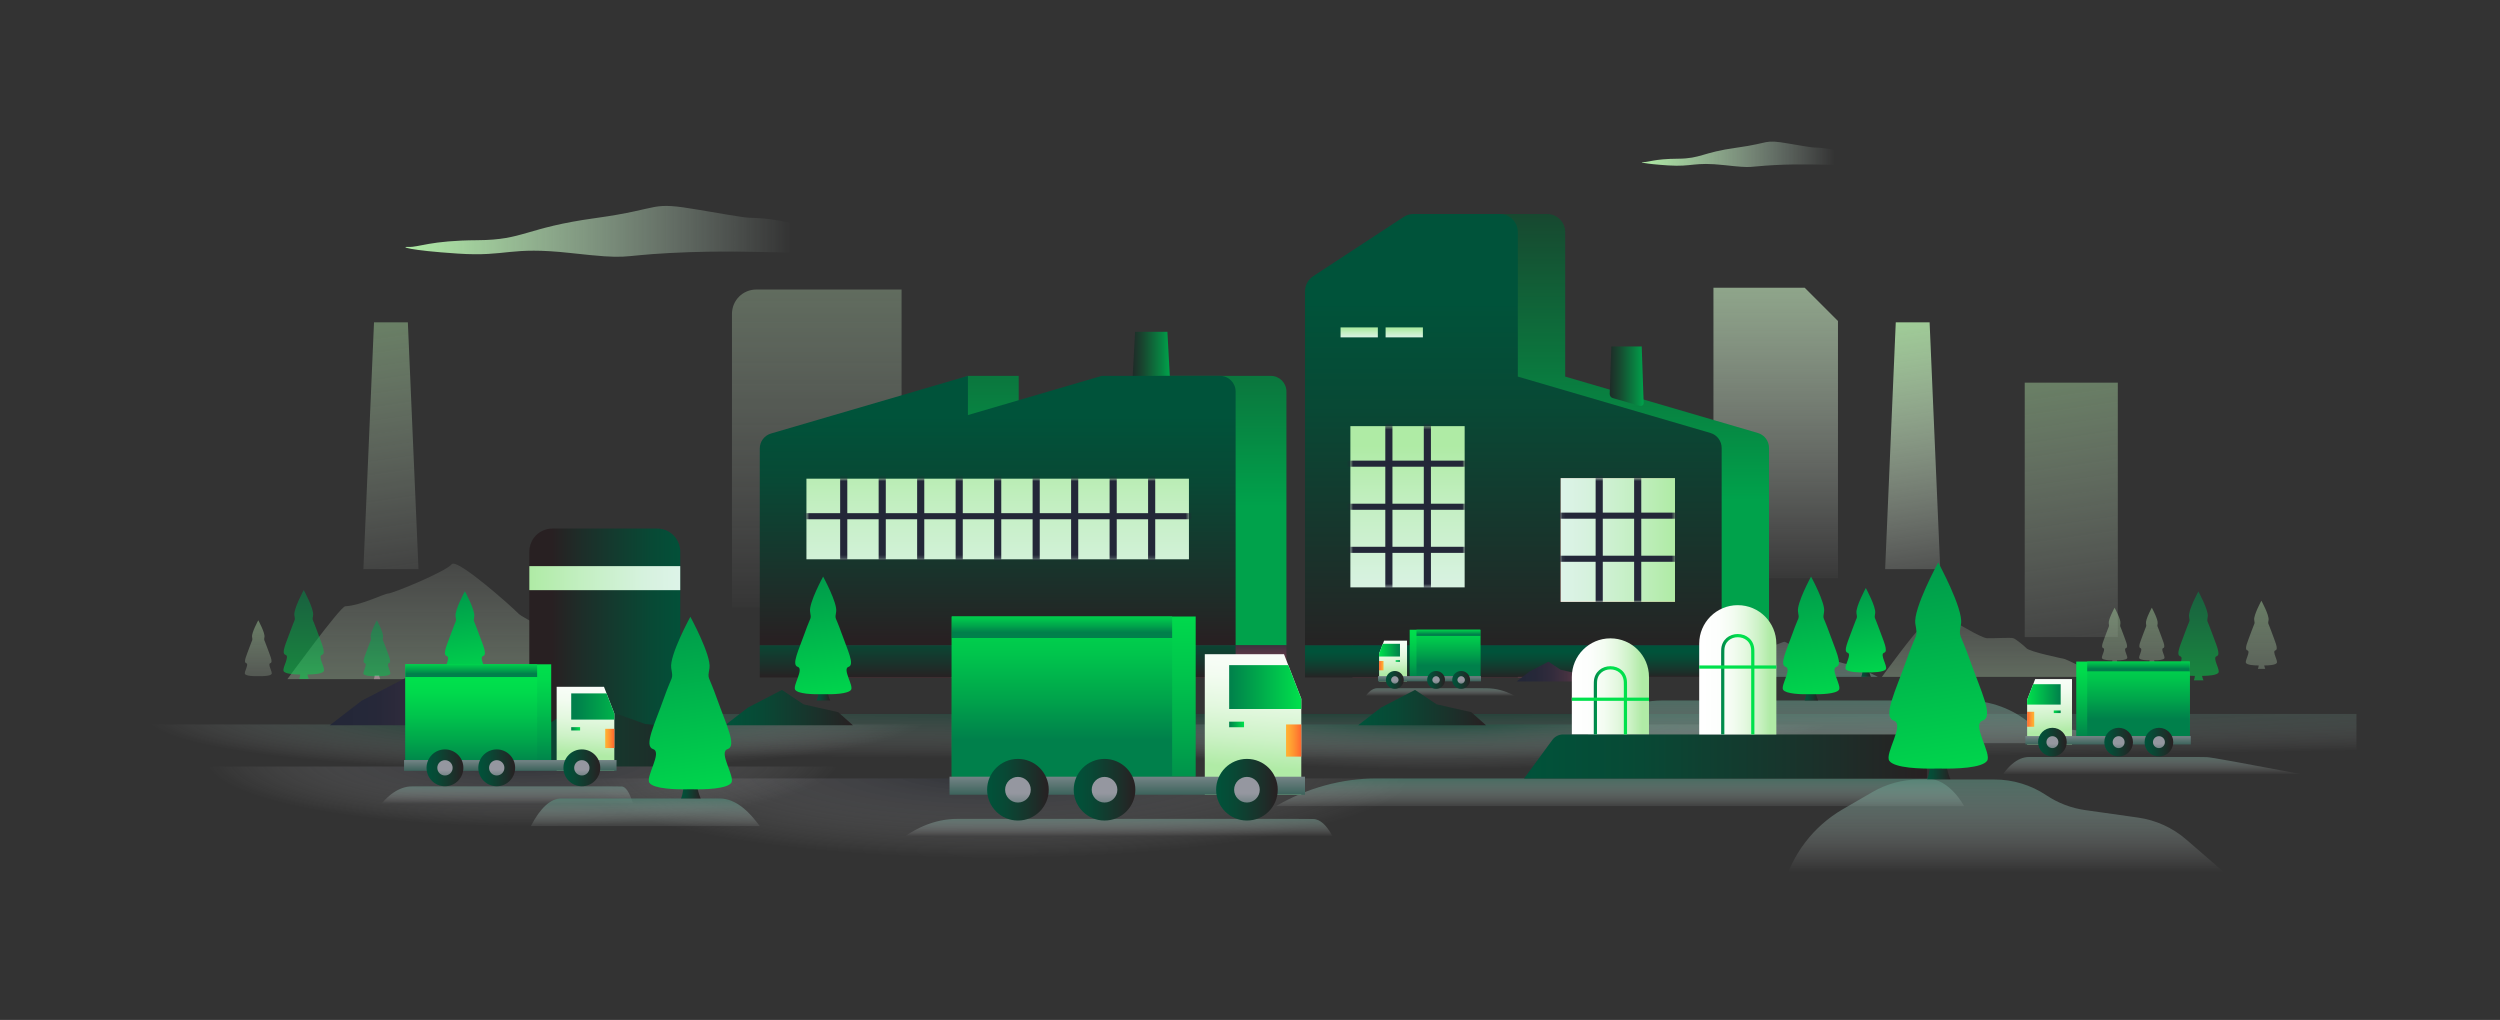 <svg width="777" height="317" viewBox="0 0 777 317" fill="none" xmlns="http://www.w3.org/2000/svg">
<rect x="0" y="0" width="777" height="317" fill="#333333" stroke="none"/>
<path opacity="0.5" d="M280.21 188.733H227.498V97.529C227.498 93.364 230.874 89.988 235.039 89.988H280.209L280.21 188.733Z" fill="url(#paint0_linear_19_619)"/>
<path d="M532.539 89.438H560.903L571.242 99.778V179.686H532.539V89.438Z" fill="url(#paint1_linear_19_619)"/>
<path opacity="0.5" d="M127.64 120.655L127.46 116.387L127.271 112.119L127.091 107.858L126.76 100.179H116.243L115.912 107.858L115.731 112.119L115.543 116.387L115.362 120.655L112.942 176.882H130.067L127.64 120.655Z" fill="url(#paint2_linear_19_619)"/>
<path d="M600.601 120.655L600.42 116.387L600.232 112.119L600.051 107.858L599.72 100.179H589.204L588.872 107.858L588.692 112.119L588.503 116.387L588.323 120.655L585.902 176.882H603.028L600.601 120.655Z" fill="url(#paint3_linear_19_619)"/>
<path opacity="0.5" d="M658.215 118.929H629.286V198H658.215V118.929Z" fill="url(#paint4_linear_19_619)"/>
<path opacity="0.5" d="M596.917 195.218C600.126 195.086 604.965 192.597 605.877 192.565C606.789 192.533 615.498 198.333 617.654 198.365C620.432 198.406 624.727 198.1 625.693 198.344C626.546 198.56 629.302 200.916 629.816 201.472C630.841 202.582 641.199 204.706 641.772 204.838C642.345 204.969 653.269 210.379 653.269 210.379H584.886C584.886 210.379 595.904 195.26 596.917 195.218Z" fill="url(#paint5_linear_19_619)"/>
<path d="M549.116 201.083C551.083 201.002 554.051 199.476 554.61 199.457C555.169 199.438 560.509 202.993 561.831 203.013C563.534 203.038 566.168 202.85 566.76 203C567.283 203.132 568.973 204.577 569.288 204.918C569.916 205.599 576.267 206.901 576.619 206.982C576.97 207.063 583.669 210.379 583.669 210.379H541.74C541.74 210.379 548.495 201.109 549.116 201.083Z" fill="url(#paint6_linear_19_619)"/>
<path opacity="0.5" d="M107.298 188.427C112.092 188.229 119.322 184.511 120.685 184.464C122.047 184.417 138.315 177.804 140.406 175.353C142.086 173.384 159.507 188.957 161.039 190.615C162.57 192.274 174.366 197.596 175.222 197.792C176.078 197.988 191.488 211.075 191.488 211.075H89.324C89.324 211.075 105.784 188.49 107.298 188.427Z" fill="url(#paint7_linear_19_619)"/>
<path opacity="0.4" d="M732.383 221.9H155.415V255.546H732.383V221.9Z" fill="url(#paint8_radial_19_619)"/>
<path opacity="0.4" d="M609.384 225.155H321.149V258.801H609.384V225.155Z" fill="url(#paint9_radial_19_619)"/>
<path opacity="0.4" d="M328.864 225.155H40.629V258.801H328.864V225.155Z" fill="url(#paint10_radial_19_619)"/>
<path d="M362.729 210.55H295.729L299.783 191.952H358.676L362.729 210.55Z" fill="#FFC54E"/>
<path d="M363.638 118.04H351.973L352.785 103.129H362.827L363.638 118.04Z" fill="url(#paint11_linear_19_619)"/>
<path d="M399.817 121.67C399.817 118.993 397.647 116.823 394.97 116.823H358.217L316.618 128.998V116.823H300.83L255.408 134.738C253.342 135.343 251.923 137.237 251.923 139.39V200.572H399.817V121.67Z" fill="url(#paint12_linear_19_619)"/>
<path d="M251.923 200.571V210.55H293.522H316.618H335.122H358.218H399.817V200.571H251.923Z" fill="url(#paint13_linear_19_619)"/>
<path d="M384.029 121.67C384.029 118.993 381.859 116.823 379.182 116.823H342.43L300.831 128.998V116.823L239.621 134.738C237.555 135.343 236.136 137.237 236.136 139.39V200.572H384.03V121.67H384.029Z" fill="url(#paint14_linear_19_619)"/>
<path d="M236.135 200.571V210.55H277.734H300.83H319.334H342.43H384.029V200.571H236.135Z" fill="url(#paint15_linear_19_619)"/>
<path d="M369.523 148.775H250.64V173.83H369.523V148.775Z" fill="url(#paint16_linear_19_619)"/>
<mask id="mask0_19_619" style="mask-type:luminance" maskUnits="userSpaceOnUse" x="250" y="148" width="120" height="26">
<path d="M369.523 148.775H250.64V173.83H369.523V148.775Z" fill="white"/>
</mask>
<g mask="url(#mask0_19_619)">
<path d="M246.938 160.44H373.226" stroke="#232738" stroke-width="1.893" stroke-miterlimit="10"/>
</g>
<mask id="mask1_19_619" style="mask-type:luminance" maskUnits="userSpaceOnUse" x="250" y="148" width="120" height="26">
<path d="M369.523 148.775H250.64V173.83H369.523V148.775Z" fill="white"/>
</mask>
<g mask="url(#mask1_19_619)">
<path d="M262.229 147.71V199.95" stroke="#232738" stroke-width="2.219" stroke-miterlimit="10"/>
<path d="M274.193 147.71V199.95" stroke="#232738" stroke-width="2.219" stroke-miterlimit="10"/>
<path d="M286.156 147.71V199.95" stroke="#232738" stroke-width="2.219" stroke-miterlimit="10"/>
<path d="M298.119 147.71V199.95" stroke="#232738" stroke-width="2.219" stroke-miterlimit="10"/>
<path d="M310.082 147.71V199.95" stroke="#232738" stroke-width="2.219" stroke-miterlimit="10"/>
<path d="M322.045 147.71V199.95" stroke="#232738" stroke-width="2.219" stroke-miterlimit="10"/>
<path d="M334.008 147.71V199.95" stroke="#232738" stroke-width="2.219" stroke-miterlimit="10"/>
<path d="M345.971 147.71V199.95" stroke="#232738" stroke-width="2.219" stroke-miterlimit="10"/>
<path d="M357.935 147.71V199.95" stroke="#232738" stroke-width="2.219" stroke-miterlimit="10"/>
</g>
<path d="M549.814 139.22C549.814 137.068 548.394 135.173 546.329 134.568L486.463 117.046V72.128C486.463 69.025 483.948 66.51 480.845 66.51H454.057C452.963 66.51 451.893 66.829 450.979 67.428L422.867 85.843C421.282 86.881 420.327 88.648 420.327 90.543V200.57H549.815L549.814 139.22Z" fill="url(#paint17_linear_19_619)"/>
<path d="M420.326 200.571V210.55H486.462V210.38H549.814V200.571H420.326Z" fill="url(#paint18_linear_19_619)"/>
<path d="M535.091 139.22C535.091 137.068 533.671 135.173 531.606 134.568L471.74 117.046V72.128C471.74 69.025 469.225 66.51 466.122 66.51H439.334C438.24 66.51 437.17 66.829 436.255 67.428L408.143 85.843C406.558 86.881 405.603 88.648 405.603 90.543V200.57H535.091V139.22Z" fill="url(#paint19_linear_19_619)"/>
<path d="M405.602 200.571V210.55H471.739V210.38H535.091V200.571H405.602Z" fill="url(#paint20_linear_19_619)"/>
<path d="M510.242 107.679H500.798L500.291 122.394C500.27 123.006 500.668 123.555 501.257 123.724L509.668 126.147C510.272 126.321 510.87 125.855 510.848 125.226L510.242 107.679Z" fill="url(#paint21_linear_19_619)"/>
<path d="M428.235 101.76H416.646V104.854H428.235V101.76Z" fill="url(#paint22_linear_19_619)"/>
<path d="M442.234 101.76H430.645V104.854H442.234V101.76Z" fill="url(#paint23_linear_19_619)"/>
<path d="M455.214 132.444H419.699V182.554H455.214V132.444Z" fill="url(#paint24_linear_19_619)"/>
<mask id="mask2_19_619" style="mask-type:luminance" maskUnits="userSpaceOnUse" x="419" y="132" width="37" height="51">
<path d="M455.214 132.444H419.699V182.554H455.214V132.444Z" fill="white"/>
</mask>
<g mask="url(#mask2_19_619)">
<path d="M458.917 144.109H413.141" stroke="#232738" stroke-width="1.893" stroke-miterlimit="10"/>
<path d="M458.917 157.499H413.141" stroke="#232738" stroke-width="1.893" stroke-miterlimit="10"/>
<path d="M458.917 170.888H413.141" stroke="#232738" stroke-width="1.893" stroke-miterlimit="10"/>
</g>
<mask id="mask3_19_619" style="mask-type:luminance" maskUnits="userSpaceOnUse" x="419" y="132" width="37" height="51">
<path d="M455.214 132.444H419.699V182.554H455.214V132.444Z" fill="white"/>
</mask>
<g mask="url(#mask3_19_619)">
<path d="M443.625 131.379V183.619" stroke="#232738" stroke-width="2.219" stroke-miterlimit="10"/>
<path d="M431.662 131.379V183.619" stroke="#232738" stroke-width="2.219" stroke-miterlimit="10"/>
</g>
<path d="M520.585 148.606H485.07V187.05H520.585V148.606Z" fill="url(#paint25_linear_19_619)"/>
<path d="M520.585 148.606H485.07V187.05H520.585V148.606Z" fill="url(#paint26_linear_19_619)"/>
<mask id="mask4_19_619" style="mask-type:luminance" maskUnits="userSpaceOnUse" x="485" y="148" width="36" height="40">
<path d="M520.585 148.606H485.07V187.05H520.585V148.606Z" fill="white"/>
</mask>
<g mask="url(#mask4_19_619)">
<path d="M524.288 160.271H478.512" stroke="#232738" stroke-width="1.893" stroke-miterlimit="10"/>
<path d="M524.288 173.66H478.512" stroke="#232738" stroke-width="1.893" stroke-miterlimit="10"/>
</g>
<mask id="mask5_19_619" style="mask-type:luminance" maskUnits="userSpaceOnUse" x="485" y="148" width="36" height="40">
<path d="M520.585 148.606H485.07V187.05H520.585V148.606Z" fill="white"/>
</mask>
<g mask="url(#mask5_19_619)">
<path d="M508.996 147.541V199.78" stroke="#232738" stroke-width="2.219" stroke-miterlimit="10"/>
<path d="M497.033 147.541V199.78" stroke="#232738" stroke-width="2.219" stroke-miterlimit="10"/>
</g>
<path d="M157.478 225.414L151.15 219.789L136.244 216.414L126.963 210.227L112.338 217.82L102.495 225.414H157.478Z" fill="url(#paint27_linear_19_619)"/>
<path d="M265.092 225.414L260.515 221.346L249.734 218.905L243.021 214.43L232.444 219.922L225.324 225.414H265.092Z" fill="url(#paint28_linear_19_619)"/>
<path d="M165.944 167.14C165.013 168.381 164.51 169.89 164.51 171.441V228.127H211.42V171.44C211.42 169.889 210.917 168.38 209.986 167.139C208.632 165.334 206.508 164.272 204.252 164.272H171.678C169.422 164.272 167.298 165.335 165.944 167.14Z" fill="url(#paint29_linear_19_619)"/>
<path d="M164.51 183.419H211.42V175.953H164.51V183.419Z" fill="url(#paint30_linear_19_619)"/>
<path d="M140.406 238.23L148.825 230.746L168.657 226.256L181.005 218.023L200.492 225.016L213.56 226.341L221.929 238.23H140.406Z" fill="url(#paint31_linear_19_619)"/>
<path opacity="0.4" d="M455.432 241.931H167.197V275.577H455.432V241.931Z" fill="url(#paint32_radial_19_619)"/>
<path opacity="0.4" d="M272.617 238.23H56.404V263.469H272.617V238.23Z" fill="url(#paint33_radial_19_619)"/>
<path d="M599.754 208.542C599.754 208.542 599.678 209.69 599.371 210.378H602.355C602.355 210.378 601.858 209.23 601.858 208.542H599.754Z" fill="url(#paint34_linear_19_619)"/>
<path d="M606.449 202.88C607.903 202.421 606.22 199.131 604.842 195.228C603.465 191.326 603.388 192.473 603.694 190.56C604 188.647 600.786 182.755 600.786 182.755C600.786 182.755 597.572 188.647 597.878 190.56C598.184 192.473 598.108 191.325 596.73 195.228C595.353 199.13 593.669 202.421 595.123 202.88C596.577 203.339 593.928 207.104 594.564 208.007C595.2 208.91 598.49 209.054 600.786 208.982C603.081 209.054 606.372 208.91 607.007 208.007C607.642 207.104 604.995 203.339 606.449 202.88Z" fill="url(#paint35_linear_19_619)"/>
<path d="M116.445 209.86C116.445 209.86 116.394 210.62 116.192 211.076H118.169C118.169 211.076 117.84 210.316 117.84 209.86H116.445Z" fill="url(#paint36_linear_19_619)"/>
<path opacity="0.5" d="M120.879 206.109C121.842 205.805 120.727 203.626 119.815 201.041C118.903 198.456 118.852 199.217 119.055 197.95C119.258 196.683 117.129 192.781 117.129 192.781C117.129 192.781 115 196.683 115.203 197.95C115.406 199.217 115.355 198.457 114.443 201.041C113.531 203.626 112.416 205.805 113.379 206.109C114.342 206.413 112.587 208.906 113.009 209.505C113.43 210.103 115.609 210.198 117.13 210.151C118.65 210.199 120.83 210.103 121.251 209.505C121.671 208.907 119.916 206.414 120.879 206.109Z" fill="url(#paint37_linear_19_619)"/>
<path opacity="0.5" d="M84.022 206.109C84.985 205.805 83.87 203.626 82.958 201.041C82.046 198.456 81.995 199.217 82.198 197.95C82.401 196.683 80.272 192.781 80.272 192.781C80.272 192.781 78.144 196.683 78.346 197.95C78.549 199.217 78.498 198.457 77.586 201.041C76.674 203.626 75.559 205.805 76.522 206.109C77.485 206.413 75.73 208.906 76.152 209.505C76.573 210.103 78.752 210.198 80.273 210.151C81.793 210.199 83.973 210.103 84.394 209.505C84.814 208.907 83.059 206.414 84.022 206.109Z" fill="url(#paint38_linear_19_619)"/>
<path opacity="0.5" d="M688.925 203.951C690.379 203.492 688.695 200.202 687.318 196.299C685.941 192.397 685.864 193.545 686.17 191.632C686.476 189.719 683.262 183.827 683.262 183.827C683.262 183.827 680.048 189.719 680.354 191.632C680.66 193.545 680.584 192.397 679.206 196.299C677.829 200.201 676.145 203.492 677.599 203.951C679.053 204.41 676.404 208.175 677.04 209.078C677.581 209.846 680.044 210.064 682.181 210.068C682.13 210.465 682.03 211.038 681.846 211.45H684.83C684.83 211.45 684.514 210.715 684.387 210.068C686.513 210.061 688.945 209.841 689.483 209.078C690.12 208.175 687.471 204.41 688.925 203.951Z" fill="url(#paint39_linear_19_619)"/>
<path opacity="0.5" d="M100.068 203.522C101.522 203.063 99.838 199.773 98.461 195.87C97.084 191.968 97.007 193.115 97.313 191.202C97.619 189.289 94.405 183.397 94.405 183.397C94.405 183.397 91.191 189.289 91.497 191.202C91.803 193.115 91.726 191.967 90.349 195.87C88.972 199.772 87.288 203.063 88.742 203.522C90.196 203.981 87.547 207.746 88.183 208.649C88.724 209.417 91.187 209.635 93.324 209.639C93.273 210.036 93.173 210.609 92.989 211.021H95.973C95.973 211.021 95.657 210.286 95.53 209.639C97.656 209.632 100.088 209.412 100.626 208.649C101.263 207.746 98.614 203.982 100.068 203.522Z" fill="url(#paint40_linear_19_619)"/>
<path opacity="0.5" d="M660.748 201.431C661.655 201.145 660.605 199.091 659.745 196.656C658.886 194.221 658.838 194.937 659.029 193.743C659.22 192.549 657.214 188.872 657.214 188.872C657.214 188.872 655.208 192.549 655.399 193.743C655.59 194.937 655.542 194.22 654.683 196.656C653.824 199.092 652.773 201.144 653.68 201.431C654.587 201.718 652.934 204.067 653.331 204.63C653.669 205.11 655.205 205.245 656.539 205.247C656.507 205.494 656.445 205.853 656.33 206.11H658.192C658.192 206.11 657.995 205.65 657.915 205.246C659.242 205.242 660.76 205.106 661.095 204.629C661.493 204.067 659.841 201.717 660.748 201.431Z" fill="url(#paint41_linear_19_619)"/>
<path opacity="0.5" d="M707.185 202.139C708.3 201.787 707.009 199.262 705.952 196.268C704.895 193.273 704.836 194.154 705.071 192.686C705.306 191.218 702.84 186.697 702.84 186.697C702.84 186.697 700.374 191.218 700.609 192.686C700.844 194.154 700.785 193.273 699.728 196.268C698.671 199.262 697.379 201.787 698.495 202.139C699.61 202.491 697.578 205.38 698.066 206.073C698.481 206.663 700.371 206.829 702.011 206.832C701.972 207.136 701.895 207.577 701.754 207.893H704.044C704.044 207.893 703.801 207.328 703.704 206.831C705.336 206.826 707.202 206.658 707.614 206.073C708.102 205.38 706.069 202.492 707.185 202.139Z" fill="url(#paint42_linear_19_619)"/>
<path opacity="0.5" d="M672.319 201.431C673.226 201.145 672.176 199.091 671.316 196.656C670.456 194.221 670.409 194.937 670.6 193.743C670.791 192.549 668.785 188.872 668.785 188.872C668.785 188.872 666.78 192.549 666.971 193.743C667.162 194.937 667.114 194.22 666.255 196.656C665.395 199.091 664.345 201.144 665.252 201.431C666.159 201.718 664.506 204.067 664.903 204.63C665.241 205.11 666.777 205.245 668.111 205.247C668.079 205.494 668.017 205.853 667.902 206.11H669.764C669.764 206.11 669.567 205.65 669.488 205.246C670.815 205.242 672.333 205.106 672.668 204.629C673.065 204.067 671.412 201.717 672.319 201.431Z" fill="url(#paint43_linear_19_619)"/>
<path d="M578.866 208.542C578.866 208.542 578.79 209.69 578.483 210.378H581.467C581.467 210.378 580.97 209.23 580.97 208.542H578.866Z" fill="url(#paint44_linear_19_619)"/>
<path d="M585.561 202.88C587.015 202.421 585.331 199.131 583.954 195.228C582.577 191.326 582.5 192.473 582.806 190.56C583.112 188.647 579.898 182.755 579.898 182.755C579.898 182.755 576.684 188.647 576.99 190.56C577.296 192.473 577.219 191.325 575.842 195.228C574.465 199.13 572.781 202.421 574.235 202.88C575.689 203.339 573.04 207.104 573.676 208.007C574.312 208.91 577.602 209.054 579.897 208.982C582.192 209.054 585.483 208.91 586.118 208.007C586.756 207.103 584.107 203.339 585.561 202.88Z" fill="url(#paint45_linear_19_619)"/>
<path d="M143.461 209.549C143.461 209.549 143.384 210.697 143.078 211.385H146.062C146.062 211.385 145.565 210.237 145.565 209.549H143.461Z" fill="url(#paint46_linear_19_619)"/>
<path d="M150.156 203.886C151.61 203.427 149.926 200.137 148.549 196.234C147.172 192.332 147.095 193.479 147.401 191.566C147.707 189.653 144.493 183.761 144.493 183.761C144.493 183.761 141.279 189.653 141.585 191.566C141.891 193.479 141.815 192.331 140.437 196.234C139.06 200.136 137.376 203.427 138.83 203.886C140.284 204.345 137.635 208.11 138.271 209.013C138.907 209.916 142.197 210.06 144.493 209.988C146.788 210.06 150.079 209.916 150.715 209.013C151.351 208.11 148.702 204.345 150.156 203.886Z" fill="url(#paint47_linear_19_619)"/>
<path d="M493.649 211.809L491.083 209.528L485.038 208.159L481.274 205.65L475.343 208.73L471.351 211.809H493.649Z" fill="url(#paint48_linear_19_619)"/>
<path d="M516.769 217.704H611.265C618.634 217.704 625.759 220.348 631.345 225.155L675.869 230.982H491.176L493.632 228.183C499.477 221.523 507.908 217.704 516.769 217.704Z" fill="url(#paint49_linear_19_619)"/>
<path d="M590.541 241.941H427.884C416.976 241.941 406.236 244.89 396.605 250.528H610.428C610.428 250.528 606 241.978 598.907 241.978C598.589 241.978 594.329 241.941 590.541 241.941Z" fill="url(#paint50_linear_19_619)"/>
<path d="M402.68 254.508H297.54C290.489 254.508 283.547 257.457 277.322 263.095H415.536C415.536 263.095 412.673 254.545 408.089 254.545C407.883 254.545 405.129 254.508 402.68 254.508Z" fill="url(#paint51_linear_19_619)"/>
<path d="M683.157 235.279H630.587C627.062 235.279 623.59 238.228 620.478 243.866H731.992C731.992 243.866 688.153 235.316 685.861 235.316C685.758 235.316 684.381 235.279 683.157 235.279Z" fill="url(#paint52_linear_19_619)"/>
<path d="M451.222 213.888H428.066C426.513 213.888 424.984 215.187 423.613 217.67H472.732C472.732 217.67 468.571 213.904 461.853 213.904C461.808 213.905 451.761 213.888 451.222 213.888Z" fill="url(#paint53_linear_19_619)"/>
<path d="M190.017 244.399H128.098C123.946 244.399 119.857 247.348 116.191 252.986H197.587C197.587 252.986 195.901 244.436 193.201 244.436C193.081 244.437 191.459 244.399 190.017 244.399Z" fill="url(#paint54_linear_19_619)"/>
<path d="M223.562 248.153H174.445C171.151 248.153 167.908 251.102 165 256.74H236.135L235.069 255.363C231.374 250.592 227.482 248.153 223.562 248.153Z" fill="url(#paint55_linear_19_619)"/>
<path d="M598.907 232.395C598.907 230.113 597.057 228.264 594.776 228.264H485.813C484.497 228.264 483.26 228.891 482.482 229.952L473.663 241.978H598.908V232.395H598.907Z" fill="url(#paint56_linear_19_619)"/>
<path d="M552.087 228.263H528.11V200.074C528.11 193.453 533.477 188.085 540.099 188.085C546.72 188.085 552.088 193.452 552.088 200.074V228.263H552.087Z" fill="url(#paint57_linear_19_619)"/>
<path d="M512.505 228.209H488.528V210.388C488.528 203.767 493.895 198.399 500.517 198.399C507.138 198.399 512.506 203.766 512.506 210.388V228.209H512.505Z" fill="url(#paint58_linear_19_619)"/>
<path d="M544.768 228.263C544.768 228.263 544.768 216.964 544.768 203.303C544.768 202.876 544.763 202.461 544.755 202.057C544.624 196.05 535.574 196.05 535.443 202.057C535.434 202.461 535.43 202.876 535.43 203.303C535.43 216.964 535.43 228.263 535.43 228.263" stroke="url(#paint59_linear_19_619)" stroke-miterlimit="10"/>
<path d="M528.109 207.321H552.087" stroke="url(#paint60_linear_19_619)" stroke-miterlimit="10"/>
<path d="M505.186 228.263C505.186 228.263 505.186 226.964 505.186 213.303C505.186 212.876 505.181 212.461 505.173 212.057C505.041 206.05 495.992 206.05 495.861 212.057C495.852 212.461 495.848 212.876 495.848 213.303C495.848 226.964 495.848 228.263 495.848 228.263" stroke="url(#paint61_linear_19_619)" stroke-miterlimit="10"/>
<path d="M488.528 217.321H512.505" stroke="url(#paint62_linear_19_619)" stroke-miterlimit="10"/>
<path d="M171.315 206.463H126V236.222H171.315V206.463Z" fill="url(#paint63_linear_19_619)"/>
<path d="M166.943 206.463H126V210.464H166.943V206.463Z" fill="url(#paint64_linear_19_619)"/>
<path d="M166.943 210.464H126V236.222H166.943V210.464Z" fill="url(#paint65_linear_19_619)"/>
<path d="M173.007 213.461H187.721L190.933 221.75V239.573H173.007V213.461Z" fill="url(#paint66_linear_19_619)"/>
<path d="M177.532 215.499V223.65H190.933V221.75L188.51 215.499H177.532Z" fill="url(#paint67_linear_19_619)"/>
<path d="M180.295 225.999H177.532V227.035H180.295V225.999Z" fill="url(#paint68_linear_19_619)"/>
<path d="M190.933 226.517H188.101V232.492H190.933V226.517Z" fill="url(#paint69_linear_19_619)"/>
<path d="M191.623 236.222H125.585V239.572H191.623V236.222Z" fill="url(#paint70_linear_19_619)"/>
<path d="M144.02 238.64C144.02 235.478 141.457 232.915 138.295 232.915C135.133 232.915 132.57 235.478 132.57 238.64C132.57 241.802 135.133 244.365 138.295 244.365C141.457 244.365 144.02 241.802 144.02 238.64Z" fill="url(#paint71_linear_19_619)"/>
<path d="M140.679 238.64C140.679 237.324 139.612 236.257 138.296 236.257C136.98 236.257 135.913 237.324 135.913 238.64C135.913 239.956 136.98 241.023 138.296 241.023C139.612 241.023 140.679 239.956 140.679 238.64Z" fill="url(#paint72_linear_19_619)"/>
<path d="M160.107 238.64C160.107 235.478 157.544 232.915 154.382 232.915C151.22 232.915 148.657 235.478 148.657 238.64C148.657 241.802 151.22 244.365 154.382 244.365C157.544 244.365 160.107 241.802 160.107 238.64Z" fill="url(#paint73_linear_19_619)"/>
<path d="M156.765 238.64C156.765 237.324 155.698 236.257 154.382 236.257C153.066 236.257 151.999 237.324 151.999 238.64C151.999 239.956 153.066 241.023 154.382 241.023C155.698 241.023 156.765 239.956 156.765 238.64Z" fill="url(#paint74_linear_19_619)"/>
<path d="M186.56 238.64C186.56 235.478 183.997 232.915 180.835 232.915C177.673 232.915 175.11 235.478 175.11 238.64C175.11 241.802 177.673 244.365 180.835 244.365C183.997 244.365 186.56 241.802 186.56 238.64Z" fill="url(#paint75_linear_19_619)"/>
<path d="M183.219 238.64C183.219 237.324 182.152 236.257 180.836 236.257C179.52 236.257 178.453 237.324 178.453 238.64C178.453 239.956 179.52 241.023 180.836 241.023C182.152 241.023 183.219 239.956 183.219 238.64Z" fill="url(#paint76_linear_19_619)"/>
<path d="M371.62 191.609H295.803V241.4H371.62V191.609Z" fill="url(#paint77_linear_19_619)"/>
<path d="M364.305 191.609H295.803V198.303H364.305V191.609Z" fill="url(#paint78_linear_19_619)"/>
<path d="M364.305 198.303H295.803V241.399H364.305V198.303Z" fill="url(#paint79_linear_19_619)"/>
<path d="M374.452 203.317H399.069L404.443 217.186V247.004H374.452V203.317Z" fill="url(#paint80_linear_19_619)"/>
<path d="M382.022 206.727V220.364H404.443V217.186L400.39 206.727H382.022Z" fill="url(#paint81_linear_19_619)"/>
<path d="M386.645 224.294H382.022V226.028H386.645V224.294Z" fill="url(#paint82_linear_19_619)"/>
<path d="M404.444 225.161H399.705V235.158H404.444V225.161Z" fill="url(#paint83_linear_19_619)"/>
<path d="M405.598 241.399H295.109V247.004H405.598V241.399Z" fill="url(#paint84_linear_19_619)"/>
<path d="M316.375 255.022C321.665 255.022 325.953 250.734 325.953 245.444C325.953 240.154 321.665 235.866 316.375 235.866C311.085 235.866 306.797 240.154 306.797 245.444C306.797 250.734 311.085 255.022 316.375 255.022Z" fill="url(#paint85_linear_19_619)"/>
<path d="M320.362 245.444C320.362 243.242 318.577 241.457 316.375 241.457C314.173 241.457 312.388 243.242 312.388 245.444C312.388 247.646 314.173 249.431 316.375 249.431C318.577 249.431 320.362 247.646 320.362 245.444Z" fill="url(#paint86_linear_19_619)"/>
<path d="M343.29 255.022C348.58 255.022 352.868 250.734 352.868 245.444C352.868 240.154 348.58 235.866 343.29 235.866C338 235.866 333.712 240.154 333.712 245.444C333.712 250.734 338 255.022 343.29 255.022Z" fill="url(#paint87_linear_19_619)"/>
<path d="M347.277 245.444C347.277 243.242 345.492 241.457 343.29 241.457C341.088 241.457 339.303 243.242 339.303 245.444C339.303 247.646 341.088 249.431 343.29 249.431C345.492 249.431 347.277 247.646 347.277 245.444Z" fill="url(#paint88_linear_19_619)"/>
<path d="M387.549 255.022C392.839 255.022 397.127 250.734 397.127 245.444C397.127 240.154 392.839 235.866 387.549 235.866C382.259 235.866 377.971 240.154 377.971 245.444C377.971 250.734 382.259 255.022 387.549 255.022Z" fill="url(#paint89_linear_19_619)"/>
<path d="M391.536 245.444C391.536 243.242 389.751 241.457 387.549 241.457C385.347 241.457 383.562 243.242 383.562 245.444C383.562 247.646 385.347 249.431 387.549 249.431C389.751 249.431 391.536 247.646 391.536 245.444Z" fill="url(#paint90_linear_19_619)"/>
<path d="M438.127 210.144H460.085V195.724H438.127V210.144Z" fill="url(#paint91_linear_19_619)"/>
<path d="M460.085 195.724H440.245V197.663H460.085V195.724Z" fill="url(#paint92_linear_19_619)"/>
<path d="M460.085 197.662H440.245V210.144H460.085V197.662Z" fill="url(#paint93_linear_19_619)"/>
<path d="M437.307 199.115H430.177L428.62 203.132V211.767H437.307V199.115Z" fill="url(#paint94_linear_19_619)"/>
<path d="M435.114 200.102V204.052H428.62V203.132L429.794 200.102H435.114Z" fill="url(#paint95_linear_19_619)"/>
<path d="M433.775 205.692H435.114V205.19H433.775V205.692Z" fill="url(#paint96_linear_19_619)"/>
<path d="M428.62 208.336H429.993V205.441H428.62V208.336Z" fill="url(#paint97_linear_19_619)"/>
<path d="M460.286 210.144H428.286V211.767H460.286V210.144Z" fill="url(#paint98_linear_19_619)"/>
<path d="M454.127 214.09C455.659 214.09 456.901 212.848 456.901 211.316C456.901 209.784 455.659 208.542 454.127 208.542C452.595 208.542 451.353 209.784 451.353 211.316C451.353 212.848 452.595 214.09 454.127 214.09Z" fill="url(#paint99_linear_19_619)"/>
<path d="M454.127 212.471C454.765 212.471 455.282 211.954 455.282 211.316C455.282 210.678 454.765 210.161 454.127 210.161C453.489 210.161 452.972 210.678 452.972 211.316C452.972 211.954 453.489 212.471 454.127 212.471Z" fill="url(#paint100_linear_19_619)"/>
<path d="M443.558 211.316C443.558 209.784 444.8 208.542 446.332 208.542C447.864 208.542 449.106 209.784 449.106 211.316C449.106 212.848 447.864 214.09 446.332 214.09C444.8 214.09 443.558 212.848 443.558 211.316Z" fill="url(#paint101_linear_19_619)"/>
<path d="M445.177 211.316C445.177 210.678 445.694 210.161 446.332 210.161C446.97 210.161 447.487 210.678 447.487 211.316C447.487 211.954 446.97 212.471 446.332 212.471C445.694 212.47 445.177 211.953 445.177 211.316Z" fill="url(#paint102_linear_19_619)"/>
<path d="M430.739 211.316C430.739 209.784 431.981 208.542 433.513 208.542C435.045 208.542 436.287 209.784 436.287 211.316C436.287 212.848 435.045 214.09 433.513 214.09C431.981 214.09 430.739 212.848 430.739 211.316Z" fill="url(#paint103_linear_19_619)"/>
<path d="M432.358 211.316C432.358 210.678 432.875 210.161 433.513 210.161C434.151 210.161 434.668 210.678 434.668 211.316C434.668 211.954 434.151 212.471 433.513 212.471C432.876 212.47 432.358 211.953 432.358 211.316Z" fill="url(#paint104_linear_19_619)"/>
<path d="M645.298 228.776H680.564V205.616H645.298V228.776Z" fill="url(#paint105_linear_19_619)"/>
<path d="M680.564 205.616H648.701V208.73H680.564V205.616Z" fill="url(#paint106_linear_19_619)"/>
<path d="M680.564 208.73H648.701V228.776H680.564V208.73Z" fill="url(#paint107_linear_19_619)"/>
<path d="M643.981 211.062H632.53L630.03 217.513V231.383H643.981V211.062Z" fill="url(#paint108_linear_19_619)"/>
<path d="M640.459 212.648V218.992H630.03V217.513L631.915 212.648H640.459Z" fill="url(#paint109_linear_19_619)"/>
<path d="M638.309 221.626H640.459V220.82H638.309V221.626Z" fill="url(#paint110_linear_19_619)"/>
<path d="M630.03 225.873H632.234V221.223H630.03V225.873Z" fill="url(#paint111_linear_19_619)"/>
<path d="M680.886 228.776H629.492V231.383H680.886V228.776Z" fill="url(#paint112_linear_19_619)"/>
<path d="M670.995 235.113C673.455 235.113 675.45 233.118 675.45 230.658C675.45 228.198 673.455 226.203 670.995 226.203C668.535 226.203 666.54 228.198 666.54 230.658C666.54 233.118 668.535 235.113 670.995 235.113Z" fill="url(#paint113_linear_19_619)"/>
<path d="M670.995 232.513C672.02 232.513 672.85 231.682 672.85 230.658C672.85 229.633 672.02 228.803 670.995 228.803C669.971 228.803 669.14 229.633 669.14 230.658C669.14 231.682 669.971 232.513 670.995 232.513Z" fill="url(#paint114_linear_19_619)"/>
<path d="M658.475 235.113C660.935 235.113 662.93 233.118 662.93 230.658C662.93 228.198 660.935 226.203 658.475 226.203C656.015 226.203 654.02 228.198 654.02 230.658C654.02 233.118 656.015 235.113 658.475 235.113Z" fill="url(#paint115_linear_19_619)"/>
<path d="M658.475 232.513C659.5 232.513 660.33 231.682 660.33 230.658C660.33 229.633 659.5 228.803 658.475 228.803C657.451 228.803 656.62 229.633 656.62 230.658C656.62 231.682 657.451 232.513 658.475 232.513Z" fill="url(#paint116_linear_19_619)"/>
<path d="M637.888 235.113C640.348 235.113 642.343 233.118 642.343 230.658C642.343 228.198 640.348 226.203 637.888 226.203C635.427 226.203 633.433 228.198 633.433 230.658C633.433 233.118 635.427 235.113 637.888 235.113Z" fill="url(#paint117_linear_19_619)"/>
<path d="M637.888 232.513C638.912 232.513 639.743 231.682 639.743 230.658C639.743 229.633 638.912 228.803 637.888 228.803C636.863 228.803 636.033 229.633 636.033 230.658C636.033 231.682 636.863 232.513 637.888 232.513Z" fill="url(#paint118_linear_19_619)"/>
<path d="M561.436 215.145C561.436 215.145 561.329 216.745 560.903 217.705H565.062C565.062 217.705 564.369 216.105 564.369 215.145H561.436Z" fill="url(#paint119_linear_19_619)"/>
<path d="M570.768 207.253C572.794 206.613 570.448 202.027 568.528 196.588C566.608 191.149 566.502 192.749 566.928 190.082C567.355 187.416 562.875 179.204 562.875 179.204C562.875 179.204 558.396 187.416 558.822 190.082C559.249 192.748 559.142 191.148 557.222 196.588C555.302 202.027 552.956 206.613 554.982 207.253C557.008 207.893 553.316 213.14 554.203 214.399C555.089 215.657 559.675 215.858 562.875 215.758C566.075 215.858 570.661 215.657 571.547 214.399C572.434 213.14 568.742 207.892 570.768 207.253Z" fill="url(#paint120_linear_19_619)"/>
<path d="M254.388 215.145C254.388 215.145 254.281 216.745 253.855 217.705H258.014C258.014 217.705 257.321 216.105 257.321 215.145H254.388Z" fill="url(#paint121_linear_19_619)"/>
<path d="M263.72 207.253C265.746 206.613 263.4 202.027 261.48 196.588C259.56 191.149 259.454 192.749 259.88 190.082C260.307 187.416 255.827 179.204 255.827 179.204C255.827 179.204 251.348 187.416 251.774 190.082C252.2 192.748 252.094 191.148 250.174 196.588C248.254 202.027 245.908 206.613 247.934 207.253C249.96 207.893 246.268 213.14 247.155 214.399C248.041 215.657 252.627 215.858 255.827 215.758C259.027 215.858 263.613 215.657 264.499 214.399C265.385 213.14 261.693 207.892 263.72 207.253Z" fill="url(#paint122_linear_19_619)"/>
<path d="M212.449 244.399C212.449 244.399 212.293 246.745 211.667 248.153H217.767C217.767 248.153 216.75 245.807 216.75 244.399H212.449Z" fill="url(#paint123_linear_19_619)"/>
<path d="M226.135 232.825C229.107 231.887 225.666 225.161 222.85 217.184C220.035 209.207 219.878 211.553 220.504 207.643C221.13 203.733 214.561 191.69 214.561 191.69C214.561 191.69 207.992 203.733 208.618 207.643C209.244 211.553 209.087 209.207 206.272 217.184C203.457 225.161 200.016 231.886 202.987 232.825C205.959 233.764 200.544 241.459 201.844 243.304C203.144 245.149 209.869 245.444 214.561 245.297C219.253 245.444 225.979 245.15 227.278 243.304C228.578 241.459 223.163 233.764 226.135 232.825Z" fill="url(#paint124_linear_19_619)"/>
<path d="M599.869 237.779C599.869 237.779 599.682 240.581 598.935 242.263H606.221C606.221 242.263 605.007 239.461 605.007 237.779H599.869Z" fill="url(#paint125_linear_19_619)"/>
<path d="M616.216 223.954C619.765 222.833 615.656 214.8 612.293 205.272C608.93 195.744 608.743 198.547 609.491 193.876C610.238 189.206 602.392 174.821 602.392 174.821C602.392 174.821 594.546 189.206 595.293 193.876C596.04 198.546 595.853 195.744 592.491 205.272C589.128 214.8 585.018 222.833 588.568 223.954C592.117 225.075 585.65 234.266 587.202 236.471C588.754 238.675 596.788 239.027 602.392 238.851C607.996 239.027 616.03 238.675 617.582 236.471C619.133 234.266 612.666 225.075 616.216 223.954Z" fill="url(#paint126_linear_19_619)"/>
<path d="M596.498 242.262H619.847C625.598 242.262 631.219 243.968 636 247.164C639.629 249.59 643.757 251.167 648.078 251.779L664.515 254.106C670.045 254.889 675.232 257.249 679.456 260.902L706.585 284.37H551.987L554.185 275.933C556.868 265.635 563.556 256.836 572.762 251.496L581.914 246.187C586.344 243.616 591.376 242.262 596.498 242.262Z" fill="url(#paint127_linear_19_619)"/>
<path d="M461.853 225.414L457.276 221.346L446.495 218.905L439.783 214.43L429.205 219.922L422.086 225.414H461.853Z" fill="url(#paint128_linear_19_619)"/>
<path d="M235.697 67.793C231.085 67.553 233.613 68.025 217.4 65.245C201.188 62.466 206.746 64.791 184.975 67.797C163.204 70.803 162.973 74.571 148.382 74.656C133.791 74.741 130.085 76.883 127.074 76.738C124.063 76.593 126.842 77.805 142.36 78.82C157.877 79.835 158.109 76.514 177.332 78.638C196.555 80.762 191.228 79.525 208.135 78.638C225.042 77.751 237.233 78.432 250.824 78.555C264.415 78.678 269.51 77.116 278.08 77.318C286.649 77.52 287.894 76.245 270.828 73.988C253.762 71.731 244.603 68.257 235.697 67.793Z" fill="url(#paint129_linear_19_619)"/>
<path d="M565.112 45.899C562.806 45.779 564.07 46.015 555.964 44.625C547.858 43.235 550.637 44.398 539.752 45.901C528.867 47.404 528.751 49.288 521.455 49.33C514.159 49.372 512.307 50.444 510.801 50.371C509.296 50.299 510.685 50.905 518.444 51.412C526.203 51.92 526.319 50.259 535.93 51.321C545.542 52.383 542.878 51.765 551.332 51.321C559.786 50.878 565.881 51.218 572.676 51.28C579.471 51.341 582.019 50.56 586.304 50.661C590.589 50.762 591.211 50.125 582.678 48.996C574.145 47.867 569.565 46.13 565.112 45.899Z" fill="url(#paint130_linear_19_619)"/>
<defs>
<linearGradient id="paint0_linear_19_619" x1="253.855" y1="-8.046" x2="253.855" y2="193.027" gradientUnits="userSpaceOnUse">
<stop offset="0.187" stop-color="#A3DB99"/>
<stop offset="0.664" stop-color="#D8F0D3" stop-opacity="0.413"/>
<stop offset="1" stop-color="white" stop-opacity="0"/>
</linearGradient>
<linearGradient id="paint1_linear_19_619" x1="551.891" y1="-0.16" x2="551.891" y2="183.611" gradientUnits="userSpaceOnUse">
<stop offset="0.187" stop-color="#A3DB99"/>
<stop offset="0.664" stop-color="#D8F0D3" stop-opacity="0.413"/>
<stop offset="1" stop-color="white" stop-opacity="0"/>
</linearGradient>
<linearGradient id="paint2_linear_19_619" x1="109.132" y1="65.146" x2="127.968" y2="194.102" gradientUnits="userSpaceOnUse">
<stop offset="0.187" stop-color="#A3DB99"/>
<stop offset="0.664" stop-color="#D8F0D3" stop-opacity="0.413"/>
<stop offset="1" stop-color="white" stop-opacity="0"/>
</linearGradient>
<linearGradient id="paint3_linear_19_619" x1="582.092" y1="65.146" x2="600.928" y2="194.102" gradientUnits="userSpaceOnUse">
<stop offset="0.187" stop-color="#A3DB99"/>
<stop offset="0.664" stop-color="#D8F0D3" stop-opacity="0.413"/>
<stop offset="1" stop-color="white" stop-opacity="0"/>
</linearGradient>
<linearGradient id="paint4_linear_19_619" x1="632.335" y1="80.315" x2="652.266" y2="216.766" gradientUnits="userSpaceOnUse">
<stop offset="0.187" stop-color="#A3DB99"/>
<stop offset="0.664" stop-color="#D8F0D3" stop-opacity="0.413"/>
<stop offset="1" stop-color="white" stop-opacity="0"/>
</linearGradient>
<linearGradient id="paint5_linear_19_619" x1="619.077" y1="243.988" x2="619.077" y2="177.438" gradientUnits="userSpaceOnUse">
<stop offset="0.187" stop-color="#A3DB99"/>
<stop offset="0.664" stop-color="#D8F0D3" stop-opacity="0.413"/>
<stop offset="1" stop-color="white" stop-opacity="0"/>
</linearGradient>
<linearGradient id="paint6_linear_19_619" x1="562.704" y1="230.986" x2="562.704" y2="190.181" gradientUnits="userSpaceOnUse">
<stop stop-color="#00533A"/>
<stop offset="0.126" stop-color="#19644D" stop-opacity="0.875"/>
<stop offset="0.393" stop-color="#5A9080" stop-opacity="0.607"/>
<stop offset="0.778" stop-color="#C1D5CF" stop-opacity="0.222"/>
<stop offset="1" stop-color="white" stop-opacity="0"/>
</linearGradient>
<linearGradient id="paint7_linear_19_619" x1="140.406" y1="270" x2="140.406" y2="155.312" gradientUnits="userSpaceOnUse">
<stop offset="0.187" stop-color="#A3DB99"/>
<stop offset="0.664" stop-color="#D8F0D3" stop-opacity="0.413"/>
<stop offset="1" stop-color="white" stop-opacity="0"/>
</linearGradient>
<radialGradient id="paint8_radial_19_619" cx="0" cy="0" r="1" gradientUnits="userSpaceOnUse" gradientTransform="translate(408.112 219.679) rotate(90) scale(16.182 591.965)">
<stop offset="0.069" stop-color="#00533A"/>
<stop offset="0.186" stop-color="#19644D" stop-opacity="0.875"/>
<stop offset="0.435" stop-color="#5A9080" stop-opacity="0.607"/>
<stop offset="0.793" stop-color="#C1D5CF" stop-opacity="0.222"/>
<stop offset="1" stop-color="white" stop-opacity="0"/>
</radialGradient>
<radialGradient id="paint9_radial_19_619" cx="0" cy="0" r="1" gradientUnits="userSpaceOnUse" gradientTransform="translate(447.411 222.934) rotate(90) scale(16.182 121.256)">
<stop offset="0.091" stop-color="#00533A"/>
<stop offset="0.205" stop-color="#19644D" stop-opacity="0.875"/>
<stop offset="0.448" stop-color="#5A9080" stop-opacity="0.607"/>
<stop offset="0.798" stop-color="#C1D5CF" stop-opacity="0.222"/>
<stop offset="1" stop-color="white" stop-opacity="0"/>
</radialGradient>
<radialGradient id="paint10_radial_19_619" cx="0" cy="0" r="1" gradientUnits="userSpaceOnUse" gradientTransform="translate(166.891 222.934) rotate(90) scale(16.182 121.256)">
<stop offset="0.156" stop-color="#00533A"/>
<stop offset="0.262" stop-color="#19644D" stop-opacity="0.875"/>
<stop offset="0.488" stop-color="#5A9080" stop-opacity="0.607"/>
<stop offset="0.813" stop-color="#C1D5CF" stop-opacity="0.222"/>
<stop offset="1" stop-color="white" stop-opacity="0"/>
</radialGradient>
<linearGradient id="paint11_linear_19_619" x1="351.973" y1="110.585" x2="363.638" y2="110.585" gradientUnits="userSpaceOnUse">
<stop offset="0.016" stop-color="#1E2C28"/>
<stop offset="0.261" stop-color="#18452F"/>
<stop offset="0.778" stop-color="#078542"/>
<stop offset="0.996" stop-color="#00A24B"/>
</linearGradient>
<linearGradient id="paint12_linear_19_619" x1="325.87" y1="37.344" x2="325.87" y2="157.792" gradientUnits="userSpaceOnUse">
<stop offset="0.016" stop-color="#1E2C28"/>
<stop offset="0.261" stop-color="#18452F"/>
<stop offset="0.778" stop-color="#078542"/>
<stop offset="0.996" stop-color="#00A24B"/>
</linearGradient>
<linearGradient id="paint13_linear_19_619" x1="325.87" y1="191.102" x2="325.87" y2="205.453" gradientUnits="userSpaceOnUse">
<stop stop-color="#232738"/>
<stop offset="0.258" stop-color="#262839"/>
<stop offset="0.478" stop-color="#312B3C"/>
<stop offset="0.684" stop-color="#433140"/>
<stop offset="0.881" stop-color="#5B3946"/>
<stop offset="1" stop-color="#6E3F4B"/>
</linearGradient>
<linearGradient id="paint14_linear_19_619" x1="310.082" y1="129.132" x2="310.082" y2="199.498" gradientUnits="userSpaceOnUse">
<stop stop-color="#00533A"/>
<stop offset="0.289" stop-color="#084935"/>
<stop offset="0.777" stop-color="#1D2E29"/>
<stop offset="1" stop-color="#282022"/>
</linearGradient>
<linearGradient id="paint15_linear_19_619" x1="310.082" y1="195.115" x2="310.082" y2="210.724" gradientUnits="userSpaceOnUse">
<stop stop-color="#00533A"/>
<stop offset="0.289" stop-color="#084935"/>
<stop offset="0.777" stop-color="#1D2E29"/>
<stop offset="1" stop-color="#282022"/>
</linearGradient>
<linearGradient id="paint16_linear_19_619" x1="310.082" y1="191.476" x2="310.082" y2="138.574" gradientUnits="userSpaceOnUse">
<stop stop-color="#DDF3E8"/>
<stop offset="0.235" stop-color="#D6F2DE"/>
<stop offset="0.631" stop-color="#C4EFC3"/>
<stop offset="1" stop-color="#AFEBA5"/>
</linearGradient>
<linearGradient id="paint17_linear_19_619" x1="485.07" y1="30.55" x2="485.07" y2="156.011" gradientUnits="userSpaceOnUse">
<stop offset="0.016" stop-color="#1E2C28"/>
<stop offset="0.261" stop-color="#18452F"/>
<stop offset="0.778" stop-color="#078542"/>
<stop offset="0.996" stop-color="#00A24B"/>
</linearGradient>
<linearGradient id="paint18_linear_19_619" x1="485.07" y1="197.895" x2="485.07" y2="207.233" gradientUnits="userSpaceOnUse">
<stop stop-color="#232738"/>
<stop offset="0.258" stop-color="#262839"/>
<stop offset="0.478" stop-color="#312B3C"/>
<stop offset="0.684" stop-color="#433140"/>
<stop offset="0.881" stop-color="#5B3946"/>
<stop offset="1" stop-color="#6E3F4B"/>
</linearGradient>
<linearGradient id="paint19_linear_19_619" x1="470.347" y1="93.416" x2="470.347" y2="206.509" gradientUnits="userSpaceOnUse">
<stop stop-color="#00533A"/>
<stop offset="0.289" stop-color="#084935"/>
<stop offset="0.777" stop-color="#1D2E29"/>
<stop offset="1" stop-color="#282022"/>
</linearGradient>
<linearGradient id="paint20_linear_19_619" x1="470.347" y1="202.574" x2="470.347" y2="210.992" gradientUnits="userSpaceOnUse">
<stop stop-color="#00533A"/>
<stop offset="0.289" stop-color="#084935"/>
<stop offset="0.777" stop-color="#1D2E29"/>
<stop offset="1" stop-color="#282022"/>
</linearGradient>
<linearGradient id="paint21_linear_19_619" x1="500.29" y1="116.932" x2="510.848" y2="116.932" gradientUnits="userSpaceOnUse">
<stop offset="0.016" stop-color="#1E2C28"/>
<stop offset="0.261" stop-color="#18452F"/>
<stop offset="0.778" stop-color="#078542"/>
<stop offset="0.996" stop-color="#00A24B"/>
</linearGradient>
<linearGradient id="paint22_linear_19_619" x1="422.441" y1="105.313" x2="422.441" y2="102.214" gradientUnits="userSpaceOnUse">
<stop stop-color="#DDF3E8"/>
<stop offset="0.235" stop-color="#D6F2DE"/>
<stop offset="0.631" stop-color="#C4EFC3"/>
<stop offset="1" stop-color="#AFEBA5"/>
</linearGradient>
<linearGradient id="paint23_linear_19_619" x1="436.439" y1="105.313" x2="436.439" y2="102.214" gradientUnits="userSpaceOnUse">
<stop stop-color="#DDF3E8"/>
<stop offset="0.235" stop-color="#D6F2DE"/>
<stop offset="0.631" stop-color="#C4EFC3"/>
<stop offset="1" stop-color="#AFEBA5"/>
</linearGradient>
<linearGradient id="paint24_linear_19_619" x1="437.457" y1="191.476" x2="437.457" y2="138.574" gradientUnits="userSpaceOnUse">
<stop stop-color="#DDF3E8"/>
<stop offset="0.235" stop-color="#D6F2DE"/>
<stop offset="0.631" stop-color="#C4EFC3"/>
<stop offset="1" stop-color="#AFEBA5"/>
</linearGradient>
<linearGradient id="paint25_linear_19_619" x1="502.828" y1="191.476" x2="502.828" y2="138.575" gradientUnits="userSpaceOnUse">
<stop stop-color="#FF6E6E"/>
<stop offset="0.232" stop-color="#FC6D6D"/>
<stop offset="0.431" stop-color="#F1696B"/>
<stop offset="0.617" stop-color="#DF6466"/>
<stop offset="0.796" stop-color="#C75C60"/>
<stop offset="0.968" stop-color="#A75159"/>
<stop offset="1" stop-color="#A04F57"/>
</linearGradient>
<linearGradient id="paint26_linear_19_619" x1="485.07" y1="167.828" x2="520.585" y2="167.828" gradientUnits="userSpaceOnUse">
<stop stop-color="#DDF3E8"/>
<stop offset="0.235" stop-color="#D6F2DE"/>
<stop offset="0.631" stop-color="#C4EFC3"/>
<stop offset="1" stop-color="#AFEBA5"/>
</linearGradient>
<linearGradient id="paint27_linear_19_619" x1="102.495" y1="217.82" x2="157.478" y2="217.82" gradientUnits="userSpaceOnUse">
<stop stop-color="#232738"/>
<stop offset="0.258" stop-color="#262839"/>
<stop offset="0.478" stop-color="#312B3C"/>
<stop offset="0.684" stop-color="#433140"/>
<stop offset="0.881" stop-color="#5B3946"/>
<stop offset="1" stop-color="#6E3F4B"/>
</linearGradient>
<linearGradient id="paint28_linear_19_619" x1="225.324" y1="219.922" x2="265.092" y2="219.922" gradientUnits="userSpaceOnUse">
<stop stop-color="#00533A"/>
<stop offset="0.289" stop-color="#084935"/>
<stop offset="0.777" stop-color="#1D2E29"/>
<stop offset="1" stop-color="#282022"/>
</linearGradient>
<linearGradient id="paint29_linear_19_619" x1="214.857" y1="196.2" x2="171.455" y2="196.2" gradientUnits="userSpaceOnUse">
<stop stop-color="#00533A"/>
<stop offset="0.289" stop-color="#084935"/>
<stop offset="0.777" stop-color="#1D2E29"/>
<stop offset="1" stop-color="#282022"/>
</linearGradient>
<linearGradient id="paint30_linear_19_619" x1="211.42" y1="179.686" x2="164.51" y2="179.686" gradientUnits="userSpaceOnUse">
<stop stop-color="#DDF3E8"/>
<stop offset="0.235" stop-color="#D6F2DE"/>
<stop offset="0.631" stop-color="#C4EFC3"/>
<stop offset="1" stop-color="#AFEBA5"/>
</linearGradient>
<linearGradient id="paint31_linear_19_619" x1="140.406" y1="228.127" x2="221.929" y2="228.127" gradientUnits="userSpaceOnUse">
<stop stop-color="#00533A"/>
<stop offset="0.289" stop-color="#084935"/>
<stop offset="0.777" stop-color="#1D2E29"/>
<stop offset="1" stop-color="#282022"/>
</linearGradient>
<radialGradient id="paint32_radial_19_619" cx="0" cy="0" r="1" gradientUnits="userSpaceOnUse" gradientTransform="translate(308.697 239.298) rotate(90) scale(27.385 131.374)">
<stop stop-color="#232738"/>
<stop offset="0.143" stop-color="#3C404F" stop-opacity="0.857"/>
<stop offset="0.448" stop-color="#7D7F89" stop-opacity="0.552"/>
<stop offset="0.888" stop-color="#E4E4E6" stop-opacity="0.112"/>
<stop offset="1" stop-color="white" stop-opacity="0"/>
</radialGradient>
<radialGradient id="paint33_radial_19_619" cx="0" cy="0" r="1" gradientUnits="userSpaceOnUse" gradientTransform="translate(162.547 236.255) rotate(90) scale(20.542 98.547)">
<stop stop-color="#232738"/>
<stop offset="0.143" stop-color="#3C404F" stop-opacity="0.857"/>
<stop offset="0.448" stop-color="#7D7F89" stop-opacity="0.552"/>
<stop offset="0.888" stop-color="#E4E4E6" stop-opacity="0.112"/>
<stop offset="1" stop-color="white" stop-opacity="0"/>
</radialGradient>
<linearGradient id="paint34_linear_19_619" x1="600.433" y1="207.427" x2="600.963" y2="211.058" gradientUnits="userSpaceOnUse">
<stop stop-color="#232738"/>
<stop offset="0.258" stop-color="#262839"/>
<stop offset="0.478" stop-color="#312B3C"/>
<stop offset="0.684" stop-color="#433140"/>
<stop offset="0.881" stop-color="#5B3946"/>
<stop offset="1" stop-color="#6E3F4B"/>
</linearGradient>
<linearGradient id="paint35_linear_19_619" x1="595.853" y1="171.263" x2="602.23" y2="214.926" gradientUnits="userSpaceOnUse">
<stop stop-color="#2D5666"/>
<stop offset="0.274" stop-color="#305565"/>
<stop offset="0.509" stop-color="#3B5160"/>
<stop offset="0.729" stop-color="#4D4B59"/>
<stop offset="0.938" stop-color="#65424F"/>
<stop offset="1" stop-color="#6E3F4B"/>
</linearGradient>
<linearGradient id="paint36_linear_19_619" x1="117.179" y1="181.607" x2="117.179" y2="221.257" gradientUnits="userSpaceOnUse">
<stop stop-color="#D0D1D4"/>
<stop offset="0.192" stop-color="#CECED1"/>
<stop offset="0.357" stop-color="#C7C3C7"/>
<stop offset="0.511" stop-color="#BBB1B6"/>
<stop offset="0.659" stop-color="#AA999F"/>
<stop offset="0.803" stop-color="#957881"/>
<stop offset="0.942" stop-color="#7B525D"/>
<stop offset="1" stop-color="#6E3F4B"/>
</linearGradient>
<linearGradient id="paint37_linear_19_619" x1="117.129" y1="181.607" x2="117.129" y2="221.257" gradientUnits="userSpaceOnUse">
<stop stop-color="#00804B"/>
<stop offset="1" stop-color="#00E14C"/>
</linearGradient>
<linearGradient id="paint38_linear_19_619" x1="80.272" y1="178.5" x2="80.272" y2="224.942" gradientUnits="userSpaceOnUse">
<stop offset="0.187" stop-color="#A3DB99"/>
<stop offset="0.664" stop-color="#D8F0D3" stop-opacity="0.413"/>
<stop offset="1" stop-color="white" stop-opacity="0"/>
</linearGradient>
<linearGradient id="paint39_linear_19_619" x1="683.262" y1="178.5" x2="683.262" y2="213.108" gradientUnits="userSpaceOnUse">
<stop stop-color="#00804B"/>
<stop offset="1" stop-color="#00E14C"/>
</linearGradient>
<linearGradient id="paint40_linear_19_619" x1="94.405" y1="178.071" x2="94.405" y2="212.68" gradientUnits="userSpaceOnUse">
<stop stop-color="#00804B"/>
<stop offset="1" stop-color="#00E14C"/>
</linearGradient>
<linearGradient id="paint41_linear_19_619" x1="657.214" y1="168.75" x2="657.214" y2="233.834" gradientUnits="userSpaceOnUse">
<stop offset="0.187" stop-color="#A3DB99"/>
<stop offset="0.664" stop-color="#D8F0D3" stop-opacity="0.413"/>
<stop offset="1" stop-color="white" stop-opacity="0"/>
</linearGradient>
<linearGradient id="paint42_linear_19_619" x1="702.84" y1="161.955" x2="702.84" y2="241.982" gradientUnits="userSpaceOnUse">
<stop offset="0.187" stop-color="#A3DB99"/>
<stop offset="0.664" stop-color="#D8F0D3" stop-opacity="0.413"/>
<stop offset="1" stop-color="white" stop-opacity="0"/>
</linearGradient>
<linearGradient id="paint43_linear_19_619" x1="668.786" y1="168.75" x2="668.786" y2="233.834" gradientUnits="userSpaceOnUse">
<stop offset="0.187" stop-color="#A3DB99"/>
<stop offset="0.664" stop-color="#D8F0D3" stop-opacity="0.413"/>
<stop offset="1" stop-color="white" stop-opacity="0"/>
</linearGradient>
<linearGradient id="paint44_linear_19_619" x1="578.484" y1="209.46" x2="581.468" y2="209.46" gradientUnits="userSpaceOnUse">
<stop stop-color="#00533A"/>
<stop offset="0.289" stop-color="#084935"/>
<stop offset="0.777" stop-color="#1D2E29"/>
<stop offset="1" stop-color="#282022"/>
</linearGradient>
<linearGradient id="paint45_linear_19_619" x1="574.965" y1="171.263" x2="581.342" y2="214.926" gradientUnits="userSpaceOnUse">
<stop stop-color="#00804B"/>
<stop offset="1" stop-color="#00E14C"/>
</linearGradient>
<linearGradient id="paint46_linear_19_619" x1="144.139" y1="208.434" x2="144.67" y2="212.065" gradientUnits="userSpaceOnUse">
<stop stop-color="#232738"/>
<stop offset="0.258" stop-color="#262839"/>
<stop offset="0.478" stop-color="#312B3C"/>
<stop offset="0.684" stop-color="#433140"/>
<stop offset="0.881" stop-color="#5B3946"/>
<stop offset="1" stop-color="#6E3F4B"/>
</linearGradient>
<linearGradient id="paint47_linear_19_619" x1="139.559" y1="172.27" x2="145.937" y2="215.933" gradientUnits="userSpaceOnUse">
<stop stop-color="#00804B"/>
<stop offset="1" stop-color="#00E14C"/>
</linearGradient>
<linearGradient id="paint48_linear_19_619" x1="471.351" y1="208.73" x2="493.649" y2="208.73" gradientUnits="userSpaceOnUse">
<stop stop-color="#232738"/>
<stop offset="0.258" stop-color="#262839"/>
<stop offset="0.478" stop-color="#312B3C"/>
<stop offset="0.684" stop-color="#433140"/>
<stop offset="0.881" stop-color="#5B3946"/>
<stop offset="1" stop-color="#6E3F4B"/>
</linearGradient>
<linearGradient id="paint49_linear_19_619" x1="583.522" y1="202.123" x2="583.522" y2="238.72" gradientUnits="userSpaceOnUse">
<stop stop-color="#00533A"/>
<stop offset="0.126" stop-color="#19644D" stop-opacity="0.875"/>
<stop offset="0.393" stop-color="#5A9080" stop-opacity="0.607"/>
<stop offset="0.778" stop-color="#C1D5CF" stop-opacity="0.222"/>
<stop offset="1" stop-color="white" stop-opacity="0"/>
</linearGradient>
<linearGradient id="paint50_linear_19_619" x1="503.517" y1="235.608" x2="503.517" y2="251.686" gradientUnits="userSpaceOnUse">
<stop offset="0.052" stop-color="#00533A"/>
<stop offset="0.171" stop-color="#19644D" stop-opacity="0.875"/>
<stop offset="0.425" stop-color="#5A9080" stop-opacity="0.607"/>
<stop offset="0.79" stop-color="#C1D5CF" stop-opacity="0.222"/>
<stop offset="1" stop-color="white" stop-opacity="0"/>
</linearGradient>
<linearGradient id="paint51_linear_19_619" x1="346.429" y1="248.174" x2="346.429" y2="259.959" gradientUnits="userSpaceOnUse">
<stop offset="0.052" stop-color="#00533A"/>
<stop offset="0.171" stop-color="#19644D" stop-opacity="0.875"/>
<stop offset="0.425" stop-color="#5A9080" stop-opacity="0.607"/>
<stop offset="0.79" stop-color="#C1D5CF" stop-opacity="0.222"/>
<stop offset="1" stop-color="white" stop-opacity="0"/>
</linearGradient>
<linearGradient id="paint52_linear_19_619" x1="676.235" y1="228.946" x2="676.235" y2="240.73" gradientUnits="userSpaceOnUse">
<stop stop-color="#00533A"/>
<stop offset="0.126" stop-color="#19644D" stop-opacity="0.875"/>
<stop offset="0.393" stop-color="#5A9080" stop-opacity="0.607"/>
<stop offset="0.778" stop-color="#C1D5CF" stop-opacity="0.222"/>
<stop offset="1" stop-color="white" stop-opacity="0"/>
</linearGradient>
<linearGradient id="paint53_linear_19_619" x1="448.173" y1="211.099" x2="448.173" y2="216.289" gradientUnits="userSpaceOnUse">
<stop offset="0.052" stop-color="#00533A"/>
<stop offset="0.171" stop-color="#19644D" stop-opacity="0.875"/>
<stop offset="0.425" stop-color="#5A9080" stop-opacity="0.607"/>
<stop offset="0.79" stop-color="#C1D5CF" stop-opacity="0.222"/>
<stop offset="1" stop-color="white" stop-opacity="0"/>
</linearGradient>
<linearGradient id="paint54_linear_19_619" x1="156.89" y1="238.066" x2="156.89" y2="249.85" gradientUnits="userSpaceOnUse">
<stop offset="0.052" stop-color="#00533A"/>
<stop offset="0.171" stop-color="#19644D" stop-opacity="0.875"/>
<stop offset="0.425" stop-color="#5A9080" stop-opacity="0.607"/>
<stop offset="0.79" stop-color="#C1D5CF" stop-opacity="0.222"/>
<stop offset="1" stop-color="white" stop-opacity="0"/>
</linearGradient>
<linearGradient id="paint55_linear_19_619" x1="200.567" y1="241.82" x2="200.567" y2="257.898" gradientUnits="userSpaceOnUse">
<stop offset="0.052" stop-color="#00533A"/>
<stop offset="0.171" stop-color="#19644D" stop-opacity="0.875"/>
<stop offset="0.425" stop-color="#5A9080" stop-opacity="0.607"/>
<stop offset="0.79" stop-color="#C1D5CF" stop-opacity="0.222"/>
<stop offset="1" stop-color="white" stop-opacity="0"/>
</linearGradient>
<linearGradient id="paint56_linear_19_619" x1="473.662" y1="235.121" x2="598.907" y2="235.121" gradientUnits="userSpaceOnUse">
<stop stop-color="#00533A"/>
<stop offset="0.289" stop-color="#084935"/>
<stop offset="0.777" stop-color="#1D2E29"/>
<stop offset="1" stop-color="#282022"/>
</linearGradient>
<linearGradient id="paint57_linear_19_619" x1="529.372" y1="208.174" x2="550.412" y2="208.174" gradientUnits="userSpaceOnUse">
<stop stop-color="white"/>
<stop offset="0.236" stop-color="#FCFEFC"/>
<stop offset="0.438" stop-color="#F3FCF1"/>
<stop offset="0.627" stop-color="#E3F8DF"/>
<stop offset="0.808" stop-color="#CDF2C7"/>
<stop offset="0.983" stop-color="#B1EBA7"/>
<stop offset="0.988" stop-color="#B0EBA6"/>
</linearGradient>
<linearGradient id="paint58_linear_19_619" x1="489.245" y1="213.304" x2="510.627" y2="213.304" gradientUnits="userSpaceOnUse">
<stop stop-color="white"/>
<stop offset="0.236" stop-color="#FCFEFC"/>
<stop offset="0.438" stop-color="#F3FCF1"/>
<stop offset="0.627" stop-color="#E3F8DF"/>
<stop offset="0.808" stop-color="#CDF2C7"/>
<stop offset="0.983" stop-color="#B1EBA7"/>
<stop offset="0.988" stop-color="#B0EBA6"/>
</linearGradient>
<linearGradient id="paint59_linear_19_619" x1="545.268" y1="212.658" x2="534.929" y2="212.658" gradientUnits="userSpaceOnUse">
<stop offset="0.471" stop-color="#00E14C"/>
<stop offset="0.561" stop-color="#00DA4C"/>
<stop offset="0.695" stop-color="#00C54C"/>
<stop offset="0.857" stop-color="#00A34B"/>
<stop offset="1" stop-color="#00804B"/>
</linearGradient>
<linearGradient id="paint60_linear_19_619" x1="-nan" y1="-nan" x2="-nan" y2="-nan" gradientUnits="userSpaceOnUse">
<stop offset="0.471" stop-color="#00E14C"/>
<stop offset="0.561" stop-color="#00DA4C"/>
<stop offset="0.695" stop-color="#00C54C"/>
<stop offset="0.857" stop-color="#00A34B"/>
<stop offset="1" stop-color="#00804B"/>
</linearGradient>
<linearGradient id="paint61_linear_19_619" x1="505.686" y1="217.658" x2="495.347" y2="217.658" gradientUnits="userSpaceOnUse">
<stop offset="0.471" stop-color="#00E14C"/>
<stop offset="0.561" stop-color="#00DA4C"/>
<stop offset="0.695" stop-color="#00C54C"/>
<stop offset="0.857" stop-color="#00A34B"/>
<stop offset="1" stop-color="#00804B"/>
</linearGradient>
<linearGradient id="paint62_linear_19_619" x1="-nan" y1="-nan" x2="-nan" y2="-nan" gradientUnits="userSpaceOnUse">
<stop offset="0.471" stop-color="#00E14C"/>
<stop offset="0.561" stop-color="#00DA4C"/>
<stop offset="0.695" stop-color="#00C54C"/>
<stop offset="0.857" stop-color="#00A34B"/>
<stop offset="1" stop-color="#00804B"/>
</linearGradient>
<linearGradient id="paint63_linear_19_619" x1="148.657" y1="177.082" x2="148.657" y2="237.543" gradientUnits="userSpaceOnUse">
<stop offset="0.471" stop-color="#00E14C"/>
<stop offset="0.561" stop-color="#00DA4C"/>
<stop offset="0.695" stop-color="#00C54C"/>
<stop offset="0.857" stop-color="#00A34B"/>
<stop offset="1" stop-color="#00804B"/>
</linearGradient>
<linearGradient id="paint64_linear_19_619" x1="146.471" y1="201.275" x2="146.471" y2="209.404" gradientUnits="userSpaceOnUse">
<stop offset="0.471" stop-color="#00E14C"/>
<stop offset="0.561" stop-color="#00DA4C"/>
<stop offset="0.695" stop-color="#00C54C"/>
<stop offset="0.857" stop-color="#00A34B"/>
<stop offset="1" stop-color="#00804B"/>
</linearGradient>
<linearGradient id="paint65_linear_19_619" x1="146.471" y1="185.865" x2="146.471" y2="238.197" gradientUnits="userSpaceOnUse">
<stop offset="0.471" stop-color="#00E14C"/>
<stop offset="0.561" stop-color="#00DA4C"/>
<stop offset="0.695" stop-color="#00C54C"/>
<stop offset="0.857" stop-color="#00A34B"/>
<stop offset="1" stop-color="#00804B"/>
</linearGradient>
<linearGradient id="paint66_linear_19_619" x1="183.603" y1="204.348" x2="181.353" y2="234.884" gradientUnits="userSpaceOnUse">
<stop stop-color="white"/>
<stop offset="0.236" stop-color="#FCFEFC"/>
<stop offset="0.438" stop-color="#F3FCF1"/>
<stop offset="0.627" stop-color="#E3F8DF"/>
<stop offset="0.808" stop-color="#CDF2C7"/>
<stop offset="0.983" stop-color="#B1EBA7"/>
<stop offset="0.988" stop-color="#B0EBA6"/>
</linearGradient>
<linearGradient id="paint67_linear_19_619" x1="179.07" y1="219.574" x2="201.984" y2="219.574" gradientUnits="userSpaceOnUse">
<stop stop-color="#00804B"/>
<stop offset="1" stop-color="#00E14C"/>
</linearGradient>
<linearGradient id="paint68_linear_19_619" x1="177.532" y1="226.517" x2="180.295" y2="226.517" gradientUnits="userSpaceOnUse">
<stop stop-color="#00804B"/>
<stop offset="1" stop-color="#00E14C"/>
</linearGradient>
<linearGradient id="paint69_linear_19_619" x1="188.101" y1="229.504" x2="190.933" y2="229.504" gradientUnits="userSpaceOnUse">
<stop stop-color="#FFB232"/>
<stop offset="0.215" stop-color="#FFA832"/>
<stop offset="0.581" stop-color="#FF8D31"/>
<stop offset="1" stop-color="#FF672F"/>
</linearGradient>
<linearGradient id="paint70_linear_19_619" x1="158.604" y1="242.945" x2="158.604" y2="234.435" gradientUnits="userSpaceOnUse">
<stop offset="0" stop-color="#0A4534"/>
<stop offset="0.216" stop-color="#235448"/>
<stop offset="0.672" stop-color="#637A79"/>
<stop offset="1" stop-color="#9597A0"/>
</linearGradient>
<linearGradient id="paint71_linear_19_619" x1="132.571" y1="238.64" x2="144.02" y2="238.64" gradientUnits="userSpaceOnUse">
<stop stop-color="#00533A"/>
<stop offset="0.289" stop-color="#084935"/>
<stop offset="0.777" stop-color="#1D2E29"/>
<stop offset="1" stop-color="#282022"/>
</linearGradient>
<linearGradient id="paint72_linear_19_619" x1="138.295" y1="247.82" x2="138.295" y2="239.289" gradientUnits="userSpaceOnUse">
<stop offset="0" stop-color="#0A4534"/>
<stop offset="0.216" stop-color="#235448"/>
<stop offset="0.672" stop-color="#637A79"/>
<stop offset="1" stop-color="#9597A0"/>
</linearGradient>
<linearGradient id="paint73_linear_19_619" x1="148.657" y1="238.64" x2="160.107" y2="238.64" gradientUnits="userSpaceOnUse">
<stop stop-color="#00533A"/>
<stop offset="0.289" stop-color="#084935"/>
<stop offset="0.777" stop-color="#1D2E29"/>
<stop offset="1" stop-color="#282022"/>
</linearGradient>
<linearGradient id="paint74_linear_19_619" x1="154.382" y1="247.82" x2="154.382" y2="239.289" gradientUnits="userSpaceOnUse">
<stop offset="0" stop-color="#0A4534"/>
<stop offset="0.216" stop-color="#235448"/>
<stop offset="0.672" stop-color="#637A79"/>
<stop offset="1" stop-color="#9597A0"/>
</linearGradient>
<linearGradient id="paint75_linear_19_619" x1="175.11" y1="238.64" x2="186.56" y2="238.64" gradientUnits="userSpaceOnUse">
<stop stop-color="#00533A"/>
<stop offset="0.289" stop-color="#084935"/>
<stop offset="0.777" stop-color="#1D2E29"/>
<stop offset="1" stop-color="#282022"/>
</linearGradient>
<linearGradient id="paint76_linear_19_619" x1="180.835" y1="247.82" x2="180.835" y2="239.289" gradientUnits="userSpaceOnUse">
<stop offset="0" stop-color="#0A4534"/>
<stop offset="0.216" stop-color="#235448"/>
<stop offset="0.672" stop-color="#637A79"/>
<stop offset="1" stop-color="#9597A0"/>
</linearGradient>
<linearGradient id="paint77_linear_19_619" x1="333.711" y1="150.472" x2="333.711" y2="251.629" gradientUnits="userSpaceOnUse">
<stop offset="0.275" stop-color="#00E14C"/>
<stop offset="0.397" stop-color="#00DA4C"/>
<stop offset="0.582" stop-color="#00C54C"/>
<stop offset="0.804" stop-color="#00A34B"/>
<stop offset="1" stop-color="#00804B"/>
</linearGradient>
<linearGradient id="paint78_linear_19_619" x1="330.054" y1="182.929" x2="330.054" y2="196.529" gradientUnits="userSpaceOnUse">
<stop offset="0.471" stop-color="#00E14C"/>
<stop offset="0.561" stop-color="#00DA4C"/>
<stop offset="0.695" stop-color="#00C54C"/>
<stop offset="0.857" stop-color="#00A34B"/>
<stop offset="1" stop-color="#00804B"/>
</linearGradient>
<linearGradient id="paint79_linear_19_619" x1="330.054" y1="142.425" x2="330.054" y2="229.982" gradientUnits="userSpaceOnUse">
<stop offset="0.471" stop-color="#00E14C"/>
<stop offset="0.561" stop-color="#00DA4C"/>
<stop offset="0.695" stop-color="#00C54C"/>
<stop offset="0.857" stop-color="#00A34B"/>
<stop offset="1" stop-color="#00804B"/>
</linearGradient>
<linearGradient id="paint80_linear_19_619" x1="392.18" y1="188.071" x2="388.416" y2="239.16" gradientUnits="userSpaceOnUse">
<stop stop-color="white"/>
<stop offset="0.236" stop-color="#FCFEFC"/>
<stop offset="0.438" stop-color="#F3FCF1"/>
<stop offset="0.627" stop-color="#E3F8DF"/>
<stop offset="0.808" stop-color="#CDF2C7"/>
<stop offset="0.983" stop-color="#B1EBA7"/>
<stop offset="0.988" stop-color="#B0EBA6"/>
</linearGradient>
<linearGradient id="paint81_linear_19_619" x1="382.022" y1="213.546" x2="404.443" y2="213.546" gradientUnits="userSpaceOnUse">
<stop stop-color="#00804B"/>
<stop offset="1" stop-color="#00E14C"/>
</linearGradient>
<linearGradient id="paint82_linear_19_619" x1="382.022" y1="225.161" x2="386.645" y2="225.161" gradientUnits="userSpaceOnUse">
<stop stop-color="#00804B"/>
<stop offset="1" stop-color="#00E14C"/>
</linearGradient>
<linearGradient id="paint83_linear_19_619" x1="399.704" y1="230.159" x2="404.443" y2="230.159" gradientUnits="userSpaceOnUse">
<stop stop-color="#FFB232"/>
<stop offset="0.215" stop-color="#FFA832"/>
<stop offset="0.581" stop-color="#FF8D31"/>
<stop offset="1" stop-color="#FF672F"/>
</linearGradient>
<linearGradient id="paint84_linear_19_619" x1="350.354" y1="252.647" x2="350.354" y2="238.409" gradientUnits="userSpaceOnUse">
<stop offset="0" stop-color="#0A4534"/>
<stop offset="0.216" stop-color="#235448"/>
<stop offset="0.672" stop-color="#637A79"/>
<stop offset="1" stop-color="#9597A0"/>
</linearGradient>
<linearGradient id="paint85_linear_19_619" x1="306.797" y1="245.444" x2="325.953" y2="245.444" gradientUnits="userSpaceOnUse">
<stop stop-color="#00533A"/>
<stop offset="0.289" stop-color="#084935"/>
<stop offset="0.777" stop-color="#1D2E29"/>
<stop offset="1" stop-color="#282022"/>
</linearGradient>
<linearGradient id="paint86_linear_19_619" x1="316.375" y1="260.804" x2="316.375" y2="246.53" gradientUnits="userSpaceOnUse">
<stop offset="0" stop-color="#0A4534"/>
<stop offset="0.216" stop-color="#235448"/>
<stop offset="0.672" stop-color="#637A79"/>
<stop offset="1" stop-color="#9597A0"/>
</linearGradient>
<linearGradient id="paint87_linear_19_619" x1="333.711" y1="245.444" x2="352.868" y2="245.444" gradientUnits="userSpaceOnUse">
<stop stop-color="#00533A"/>
<stop offset="0.289" stop-color="#084935"/>
<stop offset="0.777" stop-color="#1D2E29"/>
<stop offset="1" stop-color="#282022"/>
</linearGradient>
<linearGradient id="paint88_linear_19_619" x1="343.29" y1="260.804" x2="343.29" y2="246.53" gradientUnits="userSpaceOnUse">
<stop offset="0" stop-color="#0A4534"/>
<stop offset="0.216" stop-color="#235448"/>
<stop offset="0.672" stop-color="#637A79"/>
<stop offset="1" stop-color="#9597A0"/>
</linearGradient>
<linearGradient id="paint89_linear_19_619" x1="377.971" y1="245.444" x2="397.127" y2="245.444" gradientUnits="userSpaceOnUse">
<stop stop-color="#00533A"/>
<stop offset="0.289" stop-color="#084935"/>
<stop offset="0.777" stop-color="#1D2E29"/>
<stop offset="1" stop-color="#282022"/>
</linearGradient>
<linearGradient id="paint90_linear_19_619" x1="387.549" y1="260.804" x2="387.549" y2="246.53" gradientUnits="userSpaceOnUse">
<stop offset="0" stop-color="#0A4534"/>
<stop offset="0.216" stop-color="#235448"/>
<stop offset="0.672" stop-color="#637A79"/>
<stop offset="1" stop-color="#9597A0"/>
</linearGradient>
<linearGradient id="paint91_linear_19_619" x1="449.106" y1="181.486" x2="449.106" y2="210.784" gradientUnits="userSpaceOnUse">
<stop offset="0.471" stop-color="#00E14C"/>
<stop offset="0.561" stop-color="#00DA4C"/>
<stop offset="0.695" stop-color="#00C54C"/>
<stop offset="0.857" stop-color="#00A34B"/>
<stop offset="1" stop-color="#00804B"/>
</linearGradient>
<linearGradient id="paint92_linear_19_619" x1="450.165" y1="193.21" x2="450.165" y2="197.149" gradientUnits="userSpaceOnUse">
<stop offset="0.471" stop-color="#00E14C"/>
<stop offset="0.561" stop-color="#00DA4C"/>
<stop offset="0.695" stop-color="#00C54C"/>
<stop offset="0.857" stop-color="#00A34B"/>
<stop offset="1" stop-color="#00804B"/>
</linearGradient>
<linearGradient id="paint93_linear_19_619" x1="450.165" y1="181.479" x2="450.165" y2="206.837" gradientUnits="userSpaceOnUse">
<stop offset="0.471" stop-color="#00E14C"/>
<stop offset="0.561" stop-color="#00DA4C"/>
<stop offset="0.695" stop-color="#00C54C"/>
<stop offset="0.857" stop-color="#00A34B"/>
<stop offset="1" stop-color="#00804B"/>
</linearGradient>
<linearGradient id="paint94_linear_19_619" x1="432.172" y1="194.699" x2="433.262" y2="209.496" gradientUnits="userSpaceOnUse">
<stop stop-color="white"/>
<stop offset="0.236" stop-color="#FCFEFC"/>
<stop offset="0.438" stop-color="#F3FCF1"/>
<stop offset="0.627" stop-color="#E3F8DF"/>
<stop offset="0.808" stop-color="#CDF2C7"/>
<stop offset="0.983" stop-color="#B1EBA7"/>
<stop offset="0.988" stop-color="#B0EBA6"/>
</linearGradient>
<linearGradient id="paint95_linear_19_619" x1="435.114" y1="202.077" x2="428.62" y2="202.077" gradientUnits="userSpaceOnUse">
<stop stop-color="#00804B"/>
<stop offset="1" stop-color="#00E14C"/>
</linearGradient>
<linearGradient id="paint96_linear_19_619" x1="435.114" y1="205.441" x2="433.775" y2="205.441" gradientUnits="userSpaceOnUse">
<stop stop-color="#00804B"/>
<stop offset="1" stop-color="#00E14C"/>
</linearGradient>
<linearGradient id="paint97_linear_19_619" x1="429.993" y1="206.889" x2="428.62" y2="206.889" gradientUnits="userSpaceOnUse">
<stop stop-color="#FFB232"/>
<stop offset="0.215" stop-color="#FFA832"/>
<stop offset="0.581" stop-color="#FF8D31"/>
<stop offset="1" stop-color="#FF672F"/>
</linearGradient>
<linearGradient id="paint98_linear_19_619" x1="444.286" y1="213.402" x2="444.286" y2="209.278" gradientUnits="userSpaceOnUse">
<stop offset="0" stop-color="#0A4534"/>
<stop offset="0.216" stop-color="#235448"/>
<stop offset="0.672" stop-color="#637A79"/>
<stop offset="1" stop-color="#9597A0"/>
</linearGradient>
<linearGradient id="paint99_linear_19_619" x1="451.353" y1="211.316" x2="456.901" y2="211.316" gradientUnits="userSpaceOnUse">
<stop stop-color="#00533A"/>
<stop offset="0.289" stop-color="#084935"/>
<stop offset="0.777" stop-color="#1D2E29"/>
<stop offset="1" stop-color="#282022"/>
</linearGradient>
<linearGradient id="paint100_linear_19_619" x1="454.127" y1="215.764" x2="454.127" y2="211.63" gradientUnits="userSpaceOnUse">
<stop offset="0" stop-color="#0A4534"/>
<stop offset="0.216" stop-color="#235448"/>
<stop offset="0.672" stop-color="#637A79"/>
<stop offset="1" stop-color="#9597A0"/>
</linearGradient>
<linearGradient id="paint101_linear_19_619" x1="443.558" y1="211.316" x2="449.106" y2="211.316" gradientUnits="userSpaceOnUse">
<stop stop-color="#00533A"/>
<stop offset="0.289" stop-color="#084935"/>
<stop offset="0.777" stop-color="#1D2E29"/>
<stop offset="1" stop-color="#282022"/>
</linearGradient>
<linearGradient id="paint102_linear_19_619" x1="446.332" y1="215.764" x2="446.332" y2="211.63" gradientUnits="userSpaceOnUse">
<stop offset="0" stop-color="#0A4534"/>
<stop offset="0.216" stop-color="#235448"/>
<stop offset="0.672" stop-color="#637A79"/>
<stop offset="1" stop-color="#9597A0"/>
</linearGradient>
<linearGradient id="paint103_linear_19_619" x1="430.739" y1="211.316" x2="436.287" y2="211.316" gradientUnits="userSpaceOnUse">
<stop stop-color="#00533A"/>
<stop offset="0.289" stop-color="#084935"/>
<stop offset="0.777" stop-color="#1D2E29"/>
<stop offset="1" stop-color="#282022"/>
</linearGradient>
<linearGradient id="paint104_linear_19_619" x1="433.513" y1="215.764" x2="433.513" y2="211.63" gradientUnits="userSpaceOnUse">
<stop offset="0" stop-color="#0A4534"/>
<stop offset="0.216" stop-color="#235448"/>
<stop offset="0.672" stop-color="#637A79"/>
<stop offset="1" stop-color="#9597A0"/>
</linearGradient>
<linearGradient id="paint105_linear_19_619" x1="662.931" y1="182.751" x2="662.931" y2="229.803" gradientUnits="userSpaceOnUse">
<stop offset="0.471" stop-color="#00E14C"/>
<stop offset="0.561" stop-color="#00DA4C"/>
<stop offset="0.695" stop-color="#00C54C"/>
<stop offset="0.857" stop-color="#00A34B"/>
<stop offset="1" stop-color="#00804B"/>
</linearGradient>
<linearGradient id="paint106_linear_19_619" x1="664.632" y1="201.579" x2="664.632" y2="207.905" gradientUnits="userSpaceOnUse">
<stop offset="0.471" stop-color="#00E14C"/>
<stop offset="0.561" stop-color="#00DA4C"/>
<stop offset="0.695" stop-color="#00C54C"/>
<stop offset="0.857" stop-color="#00A34B"/>
<stop offset="1" stop-color="#00804B"/>
</linearGradient>
<linearGradient id="paint107_linear_19_619" x1="664.632" y1="182.738" x2="664.632" y2="223.465" gradientUnits="userSpaceOnUse">
<stop offset="0.471" stop-color="#00E14C"/>
<stop offset="0.561" stop-color="#00DA4C"/>
<stop offset="0.695" stop-color="#00C54C"/>
<stop offset="0.857" stop-color="#00A34B"/>
<stop offset="1" stop-color="#00804B"/>
</linearGradient>
<linearGradient id="paint108_linear_19_619" x1="635.734" y1="203.97" x2="637.485" y2="227.735" gradientUnits="userSpaceOnUse">
<stop stop-color="white"/>
<stop offset="0.236" stop-color="#FCFEFC"/>
<stop offset="0.438" stop-color="#F3FCF1"/>
<stop offset="0.627" stop-color="#E3F8DF"/>
<stop offset="0.808" stop-color="#CDF2C7"/>
<stop offset="0.983" stop-color="#B1EBA7"/>
<stop offset="0.988" stop-color="#B0EBA6"/>
</linearGradient>
<linearGradient id="paint109_linear_19_619" x1="640.459" y1="215.82" x2="630.03" y2="215.82" gradientUnits="userSpaceOnUse">
<stop stop-color="#00804B"/>
<stop offset="1" stop-color="#00E14C"/>
</linearGradient>
<linearGradient id="paint110_linear_19_619" x1="640.459" y1="221.223" x2="638.309" y2="221.223" gradientUnits="userSpaceOnUse">
<stop stop-color="#00804B"/>
<stop offset="1" stop-color="#00E14C"/>
</linearGradient>
<linearGradient id="paint111_linear_19_619" x1="632.234" y1="223.548" x2="630.03" y2="223.548" gradientUnits="userSpaceOnUse">
<stop stop-color="#FFB232"/>
<stop offset="0.215" stop-color="#FFA832"/>
<stop offset="0.581" stop-color="#FF8D31"/>
<stop offset="1" stop-color="#FF672F"/>
</linearGradient>
<linearGradient id="paint112_linear_19_619" x1="655.189" y1="234.008" x2="655.189" y2="227.385" gradientUnits="userSpaceOnUse">
<stop offset="0" stop-color="#0A4534"/>
<stop offset="0.216" stop-color="#235448"/>
<stop offset="0.672" stop-color="#637A79"/>
<stop offset="1" stop-color="#9597A0"/>
</linearGradient>
<linearGradient id="paint113_linear_19_619" x1="666.539" y1="230.658" x2="675.45" y2="230.658" gradientUnits="userSpaceOnUse">
<stop stop-color="#00533A"/>
<stop offset="0.289" stop-color="#084935"/>
<stop offset="0.777" stop-color="#1D2E29"/>
<stop offset="1" stop-color="#282022"/>
</linearGradient>
<linearGradient id="paint114_linear_19_619" x1="670.995" y1="237.802" x2="670.995" y2="231.163" gradientUnits="userSpaceOnUse">
<stop offset="0" stop-color="#0A4534"/>
<stop offset="0.216" stop-color="#235448"/>
<stop offset="0.672" stop-color="#637A79"/>
<stop offset="1" stop-color="#9597A0"/>
</linearGradient>
<linearGradient id="paint115_linear_19_619" x1="654.02" y1="230.658" x2="662.931" y2="230.658" gradientUnits="userSpaceOnUse">
<stop stop-color="#00533A"/>
<stop offset="0.289" stop-color="#084935"/>
<stop offset="0.777" stop-color="#1D2E29"/>
<stop offset="1" stop-color="#282022"/>
</linearGradient>
<linearGradient id="paint116_linear_19_619" x1="658.476" y1="237.802" x2="658.476" y2="231.163" gradientUnits="userSpaceOnUse">
<stop offset="0" stop-color="#0A4534"/>
<stop offset="0.216" stop-color="#235448"/>
<stop offset="0.672" stop-color="#637A79"/>
<stop offset="1" stop-color="#9597A0"/>
</linearGradient>
<linearGradient id="paint117_linear_19_619" x1="633.433" y1="230.658" x2="642.343" y2="230.658" gradientUnits="userSpaceOnUse">
<stop stop-color="#00533A"/>
<stop offset="0.289" stop-color="#084935"/>
<stop offset="0.777" stop-color="#1D2E29"/>
<stop offset="1" stop-color="#282022"/>
</linearGradient>
<linearGradient id="paint118_linear_19_619" x1="637.888" y1="237.802" x2="637.888" y2="231.163" gradientUnits="userSpaceOnUse">
<stop offset="0" stop-color="#0A4534"/>
<stop offset="0.216" stop-color="#235448"/>
<stop offset="0.672" stop-color="#637A79"/>
<stop offset="1" stop-color="#9597A0"/>
</linearGradient>
<linearGradient id="paint119_linear_19_619" x1="560.903" y1="216.425" x2="565.062" y2="216.425" gradientUnits="userSpaceOnUse">
<stop stop-color="#00533A"/>
<stop offset="0.289" stop-color="#084935"/>
<stop offset="0.777" stop-color="#1D2E29"/>
<stop offset="1" stop-color="#282022"/>
</linearGradient>
<linearGradient id="paint120_linear_19_619" x1="555.998" y1="163.185" x2="564.887" y2="224.043" gradientUnits="userSpaceOnUse">
<stop stop-color="#00804B"/>
<stop offset="1" stop-color="#00E14C"/>
</linearGradient>
<linearGradient id="paint121_linear_19_619" x1="253.854" y1="216.425" x2="258.014" y2="216.425" gradientUnits="userSpaceOnUse">
<stop stop-color="#00533A"/>
<stop offset="0.289" stop-color="#084935"/>
<stop offset="0.777" stop-color="#1D2E29"/>
<stop offset="1" stop-color="#282022"/>
</linearGradient>
<linearGradient id="paint122_linear_19_619" x1="248.95" y1="163.185" x2="257.839" y2="224.043" gradientUnits="userSpaceOnUse">
<stop stop-color="#00804B"/>
<stop offset="1" stop-color="#00E14C"/>
</linearGradient>
<linearGradient id="paint123_linear_19_619" x1="211.667" y1="246.276" x2="217.767" y2="246.276" gradientUnits="userSpaceOnUse">
<stop stop-color="#00533A"/>
<stop offset="0.289" stop-color="#084935"/>
<stop offset="0.777" stop-color="#1D2E29"/>
<stop offset="1" stop-color="#282022"/>
</linearGradient>
<linearGradient id="paint124_linear_19_619" x1="204.474" y1="168.198" x2="217.511" y2="257.45" gradientUnits="userSpaceOnUse">
<stop stop-color="#00804B"/>
<stop offset="1" stop-color="#00E14C"/>
</linearGradient>
<linearGradient id="paint125_linear_19_619" x1="598.935" y1="240.02" x2="606.221" y2="240.02" gradientUnits="userSpaceOnUse">
<stop stop-color="#00533A"/>
<stop offset="0.289" stop-color="#084935"/>
<stop offset="0.777" stop-color="#1D2E29"/>
<stop offset="1" stop-color="#282022"/>
</linearGradient>
<linearGradient id="paint126_linear_19_619" x1="590.343" y1="146.762" x2="605.915" y2="253.366" gradientUnits="userSpaceOnUse">
<stop stop-color="#00804B"/>
<stop offset="1" stop-color="#00E14C"/>
</linearGradient>
<linearGradient id="paint127_linear_19_619" x1="629.286" y1="221.706" x2="629.286" y2="270.972" gradientUnits="userSpaceOnUse">
<stop stop-color="#00533A"/>
<stop offset="0.126" stop-color="#19644D" stop-opacity="0.875"/>
<stop offset="0.393" stop-color="#5A9080" stop-opacity="0.607"/>
<stop offset="0.778" stop-color="#C1D5CF" stop-opacity="0.222"/>
<stop offset="1" stop-color="white" stop-opacity="0"/>
</linearGradient>
<linearGradient id="paint128_linear_19_619" x1="422.086" y1="219.922" x2="461.853" y2="219.922" gradientUnits="userSpaceOnUse">
<stop stop-color="#00533A"/>
<stop offset="0.289" stop-color="#084935"/>
<stop offset="0.777" stop-color="#1D2E29"/>
<stop offset="1" stop-color="#282022"/>
</linearGradient>
<linearGradient id="paint129_linear_19_619" x1="126" y1="71.907" x2="284.202" y2="71.907" gradientUnits="userSpaceOnUse">
<stop stop-color="#AFEBA5"/>
<stop offset="0.758" stop-color="#DDF3E8" stop-opacity="0"/>
</linearGradient>
<linearGradient id="paint130_linear_19_619" x1="510.264" y1="47.955" x2="589.365" y2="47.955" gradientUnits="userSpaceOnUse">
<stop stop-color="#AFEBA5"/>
<stop offset="0.758" stop-color="#DDF3E8" stop-opacity="0"/>
</linearGradient>
</defs>
</svg>
